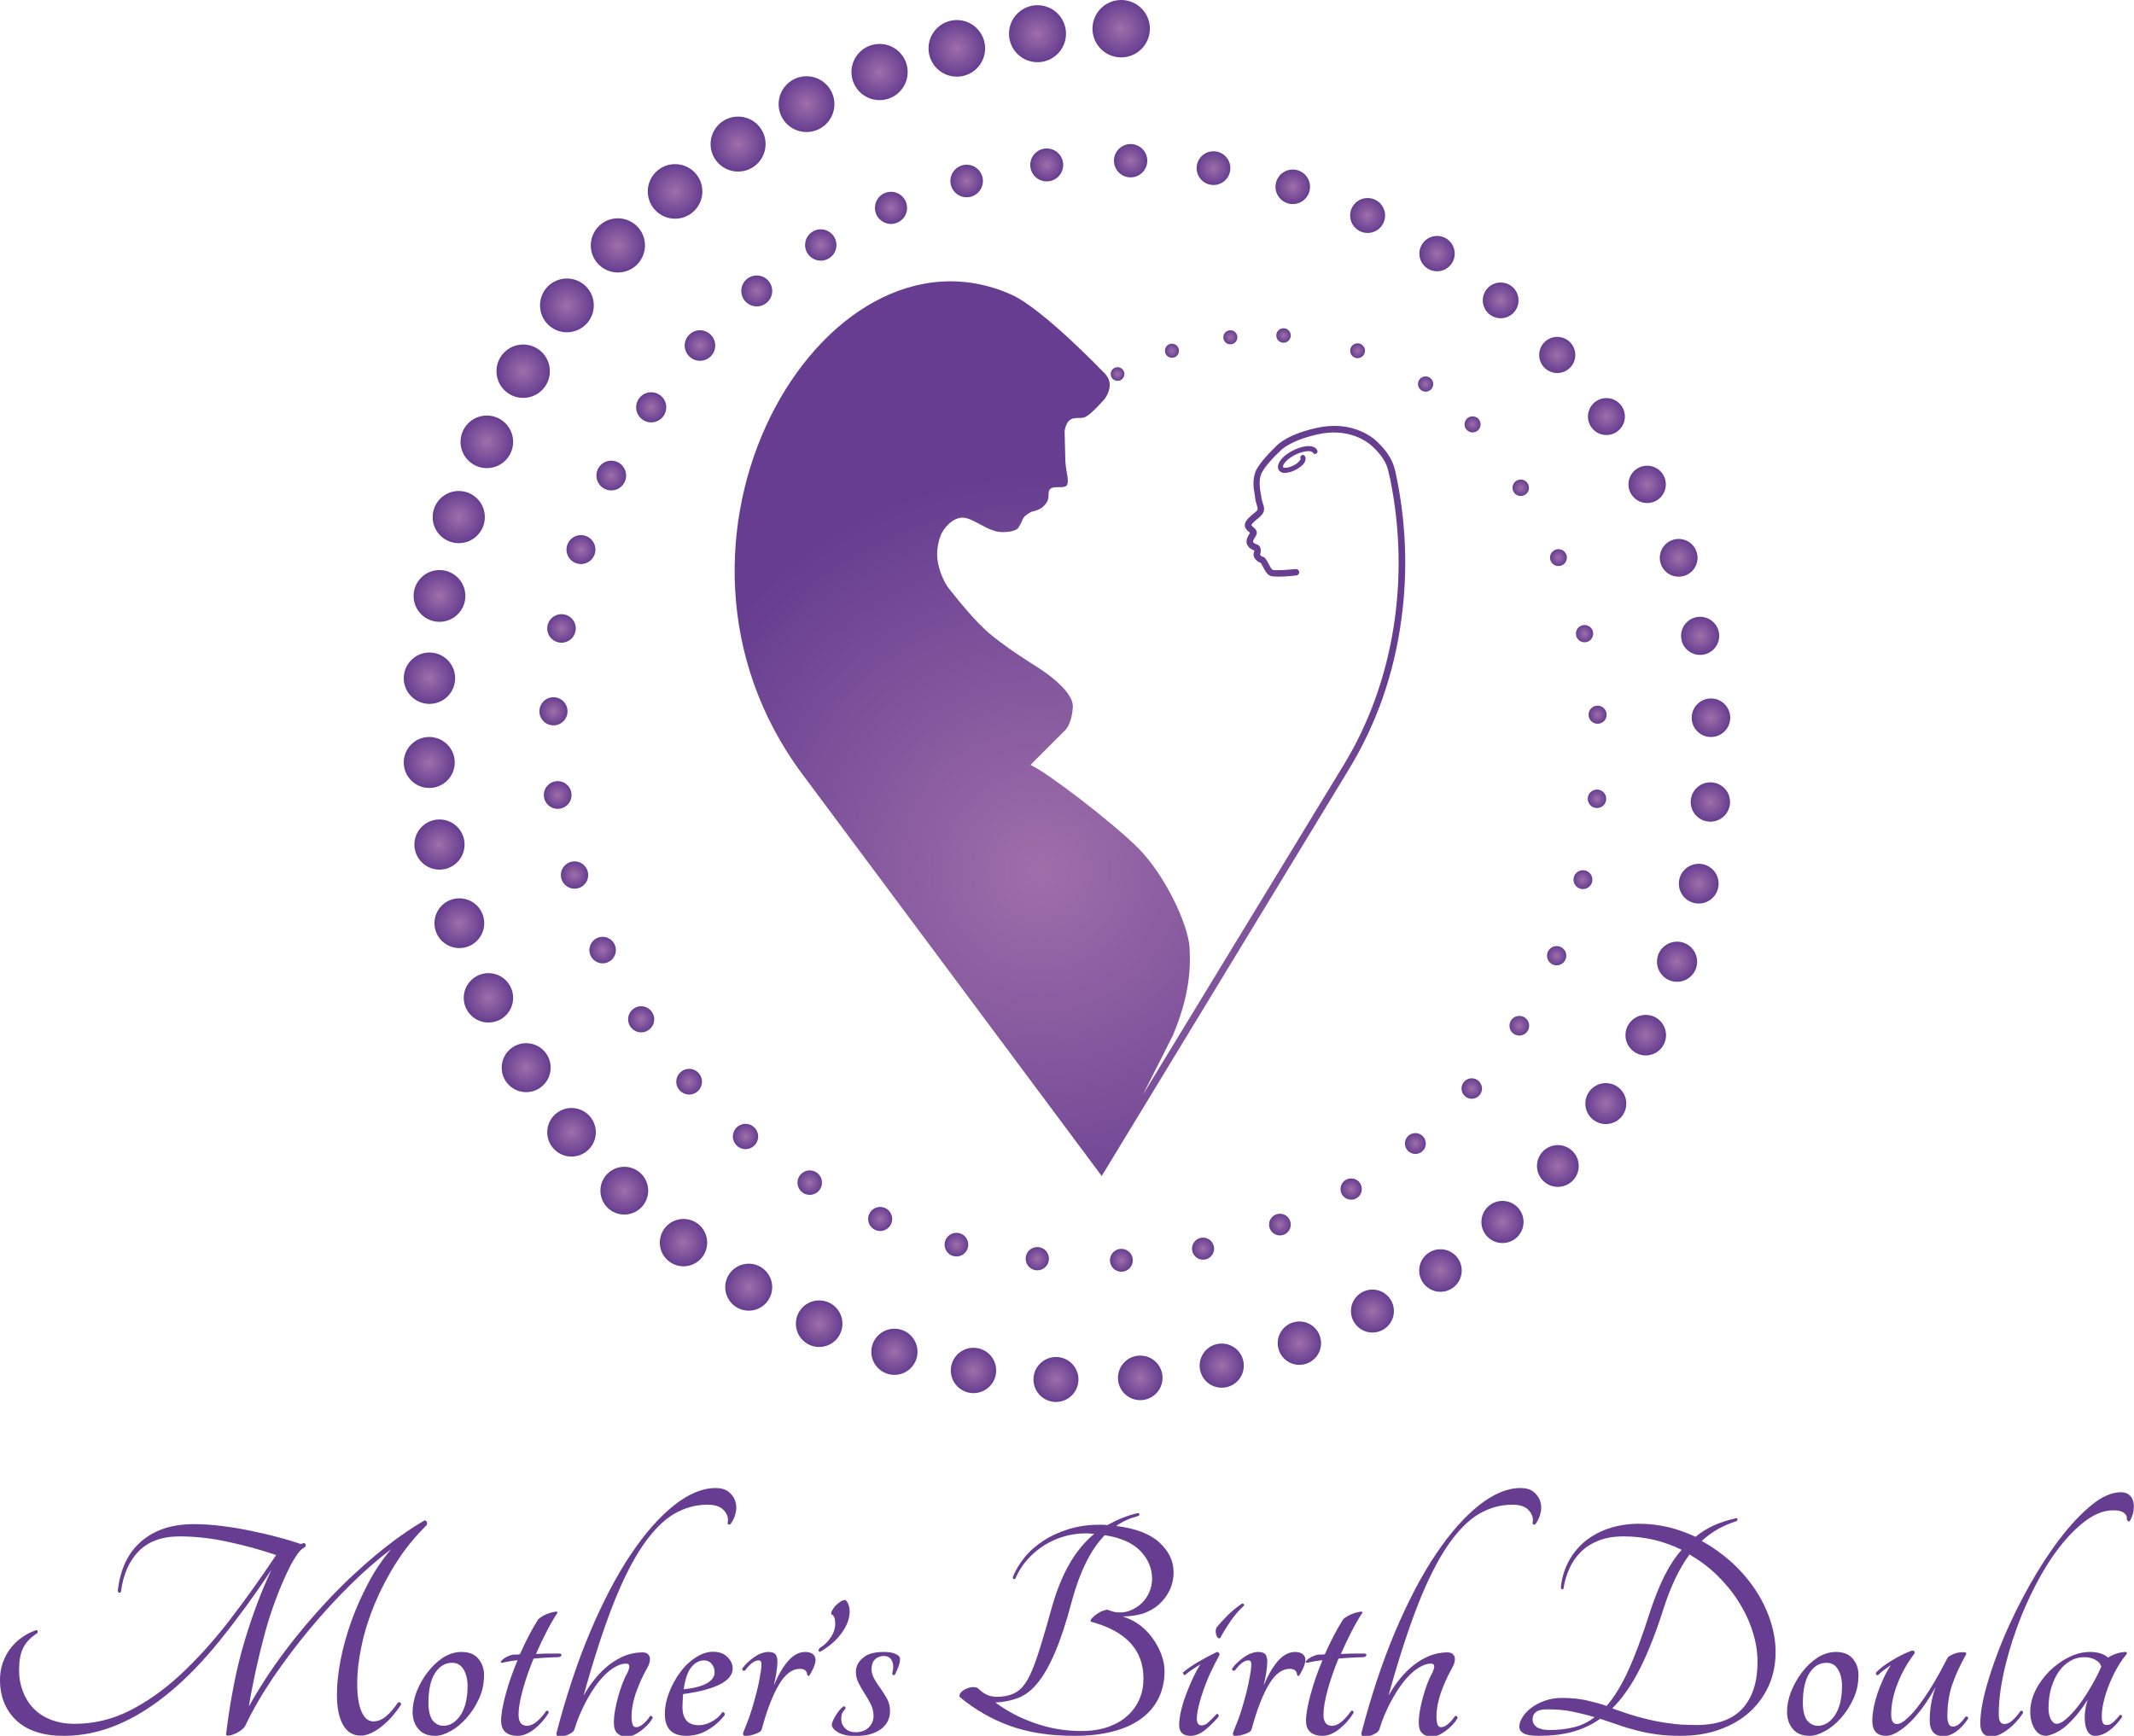 <?xml version="1.0" encoding="utf-8"?>
<!-- Generator: Adobe Illustrator 26.5.0, SVG Export Plug-In . SVG Version: 6.00 Build 0)  -->
<svg version="1.1" id="Layer_1" xmlns="http://www.w3.org/2000/svg" xmlns:xlink="http://www.w3.org/1999/xlink" x="0px" y="0px"
	 viewBox="0 0 1063.4 865.1" style="enable-background:new 0 0 1063.4 865.1;" xml:space="preserve">
<style type="text/css">
	.st0{fill:url(#SVGID_1_);}
	.st1{fill:url(#SVGID_00000061461475084651487470000002442257547928916660_);}
	.st2{fill:url(#SVGID_00000046322235978277759390000015389221245458427817_);}
	.st3{fill:url(#SVGID_00000180357743529025550550000003036993116384284340_);}
	.st4{fill:url(#SVGID_00000160154171337398037100000006245901826536653191_);}
	.st5{fill:url(#SVGID_00000127008174030726442160000002421507863690633354_);}
	.st6{fill:url(#SVGID_00000173859919659331128220000013382375234918321797_);}
	.st7{fill:url(#SVGID_00000077309486143661576700000018367570970476080275_);}
	.st8{fill:url(#SVGID_00000086664563559724221020000011078817490772109972_);}
	.st9{fill:url(#SVGID_00000160180850137468908440000016996793160169873043_);}
	.st10{fill:url(#SVGID_00000016794122932750042650000014966256714431463082_);}
	.st11{fill:url(#SVGID_00000034771799915190730230000016271784379964222370_);}
	.st12{fill:url(#SVGID_00000175299776456768125240000005731634969696760253_);}
	.st13{fill:url(#SVGID_00000078751803869396674610000001869326239852623488_);}
	.st14{fill:url(#SVGID_00000134952654724683473620000017922400066806600355_);}
	.st15{fill:url(#SVGID_00000154404280231405021370000018100717484904845476_);}
	.st16{fill:url(#SVGID_00000071551616808274073300000015616731052516206507_);}
	.st17{fill:url(#SVGID_00000040548386293215406650000005289035170325627543_);}
	.st18{fill:url(#SVGID_00000176761068333031467260000004709922835813385142_);}
	.st19{fill:url(#SVGID_00000087374720688658654370000011413488027802951334_);}
	.st20{fill:url(#SVGID_00000098201477921343518770000014836066074983686303_);}
	.st21{fill:url(#SVGID_00000181779458368520223170000008627683085469600665_);}
	.st22{fill:url(#SVGID_00000039853884994716550240000001279951225136205468_);}
	.st23{fill:url(#SVGID_00000018953177300728877140000015967311417135910542_);}
	.st24{fill:url(#SVGID_00000132782872261177112610000000416507889345007254_);}
	.st25{fill:url(#SVGID_00000054225012359349962220000009292199369419910540_);}
	.st26{fill:url(#SVGID_00000058552540611322868910000007886050743800759940_);}
	.st27{fill:url(#SVGID_00000041989460165708993780000014518234382864917942_);}
	.st28{fill:url(#SVGID_00000132807594415419990480000017994196067847424186_);}
	.st29{fill:url(#SVGID_00000174581375338395371010000014318506702325844128_);}
	.st30{fill:url(#SVGID_00000104665230435437326280000001850032807636369049_);}
	.st31{fill:url(#SVGID_00000150817130143170255920000006810478599496558241_);}
	.st32{fill:url(#SVGID_00000106826450868581469360000003744243197744485020_);}
	.st33{fill:url(#SVGID_00000077302823764308489110000001478523156737340092_);}
	.st34{fill:url(#SVGID_00000152265647613528769480000006055194144964385701_);}
	.st35{fill:url(#SVGID_00000079447688801438501190000006343162087829481663_);}
	.st36{fill:url(#SVGID_00000097500430109349306730000006165159330791586451_);}
	.st37{fill:url(#SVGID_00000009569448595653099440000016024184457570865803_);}
	.st38{fill:url(#SVGID_00000059276604075724817730000016688988498968223643_);}
	.st39{fill:url(#SVGID_00000118370628526222217360000014058758709617113532_);}
	.st40{fill:url(#SVGID_00000018217414240647684720000005852499618143224491_);}
	.st41{fill:url(#SVGID_00000129888889274726883970000014989217158129746858_);}
	.st42{fill:url(#SVGID_00000169557047611747166690000007743065041034962853_);}
	.st43{fill:url(#SVGID_00000089550490940162873680000013070806393260643210_);}
	.st44{fill:url(#SVGID_00000139254025302565900830000001732939238796479891_);}
	.st45{fill:url(#SVGID_00000003082630502695410820000017664217620509573534_);}
	.st46{fill:url(#SVGID_00000006695454280404165480000002721781277847483043_);}
	.st47{fill:url(#SVGID_00000117672583164112418370000011903681529299102597_);}
	.st48{fill:url(#SVGID_00000021099096499596527520000011119060960938192045_);}
	.st49{fill:url(#SVGID_00000130649066263246070410000008750617854295788965_);}
	.st50{fill:url(#SVGID_00000145748182570503090480000006094435500629898900_);}
	.st51{fill:url(#SVGID_00000121273757274633046320000007557083084815402655_);}
	.st52{fill:url(#SVGID_00000097464739521809953860000006199164985698754448_);}
	.st53{fill:url(#SVGID_00000031930229639347538770000000156710785370632592_);}
	.st54{fill:url(#SVGID_00000047021847140801433350000002789649028817522306_);}
	.st55{fill:url(#SVGID_00000062888477264708896770000000820525857945030043_);}
	.st56{fill:url(#SVGID_00000008849274566980708570000000838650414236882863_);}
	.st57{fill:url(#SVGID_00000030452726819474079260000014913307289068598175_);}
	.st58{fill:url(#SVGID_00000157303558104182128070000016174809678761215105_);}
	.st59{fill:url(#SVGID_00000029732387879215988680000008342904425434077589_);}
	.st60{fill:url(#SVGID_00000125565110389542319190000004213807245498336177_);}
	.st61{fill:url(#SVGID_00000153693478371405047450000018410062552654927282_);}
	.st62{fill:url(#SVGID_00000043421933044477089320000002588031291022604469_);}
	.st63{fill:url(#SVGID_00000140719767355371172840000004044756065576184987_);}
	.st64{fill:url(#SVGID_00000013876733994277635820000006984947144650801559_);}
	.st65{fill:url(#SVGID_00000129175271298605753960000003861964615976599437_);}
	.st66{fill:url(#SVGID_00000145024654513130129930000005341282391259306922_);}
	.st67{fill:url(#SVGID_00000098184484873985172140000015217131349247461041_);}
	.st68{fill:url(#SVGID_00000038401143764232728580000004016392193696335512_);}
	.st69{fill:url(#SVGID_00000096032801149702541920000010980770346542243481_);}
	.st70{fill:url(#SVGID_00000178907669534941061150000008278434958766224031_);}
	.st71{fill:url(#SVGID_00000002379863071335748360000004437733940107005363_);}
	.st72{fill:url(#SVGID_00000097502114573058081820000008050839184456748455_);}
	.st73{fill:url(#SVGID_00000110443742048707680070000000321133764648277909_);}
	.st74{fill:url(#SVGID_00000088824850377566687890000007464195258146056862_);}
	.st75{fill:url(#SVGID_00000008860302371100337350000004800865492276865469_);}
	.st76{fill:url(#SVGID_00000040558792613073565450000003713209815060870588_);}
	.st77{fill:url(#SVGID_00000146479969546529784520000016982427771655579561_);}
	.st78{fill:url(#SVGID_00000064342234109429797280000003609887281111817124_);}
	.st79{fill:url(#SVGID_00000039814309409926492460000003701662406313080966_);}
	.st80{fill:url(#SVGID_00000007405676065198336510000006204561841457566394_);}
	.st81{fill:url(#SVGID_00000068659919033387718330000003044917179592920207_);}
	.st82{fill:url(#SVGID_00000098941242347550141600000005962636232336035503_);}
	.st83{fill:url(#SVGID_00000113328686197122799460000003292141241755640487_);}
	.st84{fill:url(#SVGID_00000003799367749101319830000013645605416910123435_);}
	.st85{fill:url(#SVGID_00000042694565244017686550000015157876916876250285_);}
	.st86{fill:url(#SVGID_00000099656891126410743040000000753283580238506369_);}
	.st87{fill:url(#SVGID_00000147185011548357067860000011777674827368224167_);}
	.st88{fill:url(#SVGID_00000042700458513487422840000013568841878596857729_);}
	.st89{fill:url(#SVGID_00000054955087214050320490000014656632319217753000_);}
	.st90{fill:url(#SVGID_00000045595784178632919130000001244200502850466440_);}
	.st91{fill:url(#SVGID_00000176724908620822317250000010768613206828021138_);}
	.st92{fill:url(#SVGID_00000040568741266746647340000017073552924924273050_);}
	.st93{fill:#663D90;}
	.st94{fill:url(#SVGID_00000051375918627389129980000015782873960872995217_);}
</style>
<radialGradient id="SVGID_1_" cx="556.917" cy="677.453" r="3.376" gradientTransform="matrix(1 0 0 -1 0 863.89)" gradientUnits="userSpaceOnUse">
	<stop  offset="0" style="stop-color:#9F6FAA"/>
	<stop  offset="1" style="stop-color:#663D90"/>
</radialGradient>
<circle class="st0" cx="556.9" cy="186.4" r="3.4"/>
<radialGradient id="SVGID_00000178900588976442478910000013270798706163222926_" cx="584.048" cy="689.112" r="3.436" gradientTransform="matrix(1 0 0 -1 0 863.89)" gradientUnits="userSpaceOnUse">
	<stop  offset="0" style="stop-color:#9F6FAA"/>
	<stop  offset="1" style="stop-color:#663D90"/>
</radialGradient>
<circle style="fill:url(#SVGID_00000178900588976442478910000013270798706163222926_);" cx="584" cy="174.8" r="3.5"/>
<radialGradient id="SVGID_00000046319011710737671580000007926767658129979030_" cx="613.146" cy="695.831" r="3.496" gradientTransform="matrix(1 0 0 -1 0 863.89)" gradientUnits="userSpaceOnUse">
	<stop  offset="0" style="stop-color:#9F6FAA"/>
	<stop  offset="1" style="stop-color:#663D90"/>
</radialGradient>
<circle style="fill:url(#SVGID_00000046319011710737671580000007926767658129979030_);" cx="613.1" cy="168.1" r="3.5"/>
<radialGradient id="SVGID_00000136403897343492672330000011680581052795801529_" cx="639.639" cy="696.695" r="3.556" gradientTransform="matrix(1 0 0 -1 0 863.89)" gradientUnits="userSpaceOnUse">
	<stop  offset="0" style="stop-color:#9F6FAA"/>
	<stop  offset="1" style="stop-color:#663D90"/>
</radialGradient>
<circle style="fill:url(#SVGID_00000136403897343492672330000011680581052795801529_);" cx="639.6" cy="167.2" r="3.6"/>
<radialGradient id="SVGID_00000023969614134948378750000014948236153205093260_" cx="676.531" cy="689.119" r="3.676" gradientTransform="matrix(1 0 0 -1 0 863.89)" gradientUnits="userSpaceOnUse">
	<stop  offset="0" style="stop-color:#9F6FAA"/>
	<stop  offset="1" style="stop-color:#663D90"/>
</radialGradient>
<circle style="fill:url(#SVGID_00000023969614134948378750000014948236153205093260_);" cx="676.5" cy="174.8" r="3.7"/>
<radialGradient id="SVGID_00000029022370783185672120000011165491764405816451_" cx="710.413" cy="672.47" r="3.797" gradientTransform="matrix(1 0 0 -1 0 863.89)" gradientUnits="userSpaceOnUse">
	<stop  offset="0" style="stop-color:#9F6FAA"/>
	<stop  offset="1" style="stop-color:#663D90"/>
</radialGradient>
<circle style="fill:url(#SVGID_00000029022370783185672120000011165491764405816451_);" cx="710.4" cy="191.4" r="3.8"/>
<radialGradient id="SVGID_00000153678024996409409430000018367955864187127220_" cx="733.767" cy="652.405" r="3.978" gradientTransform="matrix(1 0 0 -1 0 863.89)" gradientUnits="userSpaceOnUse">
	<stop  offset="0" style="stop-color:#9F6FAA"/>
	<stop  offset="1" style="stop-color:#663D90"/>
</radialGradient>
<circle style="fill:url(#SVGID_00000153678024996409409430000018367955864187127220_);" cx="733.8" cy="211.5" r="4"/>
<radialGradient id="SVGID_00000170985625052134465020000015456205058992882330_" cx="757.8" cy="620.774" r="4.102" gradientTransform="matrix(1 0 0 -1 0 863.89)" gradientUnits="userSpaceOnUse">
	<stop  offset="0" style="stop-color:#9F6FAA"/>
	<stop  offset="1" style="stop-color:#663D90"/>
</radialGradient>
<circle style="fill:url(#SVGID_00000170985625052134465020000015456205058992882330_);" cx="757.8" cy="243.1" r="4.1"/>
<radialGradient id="SVGID_00000024697955862513964110000007758639116340818592_" cx="776.609" cy="586.011" r="4.219" gradientTransform="matrix(1 0 0 -1 0 863.89)" gradientUnits="userSpaceOnUse">
	<stop  offset="0" style="stop-color:#9F6FAA"/>
	<stop  offset="1" style="stop-color:#663D90"/>
</radialGradient>
<circle style="fill:url(#SVGID_00000024697955862513964110000007758639116340818592_);" cx="776.6" cy="277.9" r="4.2"/>
<radialGradient id="SVGID_00000172432476305092785010000013025494497761358501_" cx="789.58" cy="548.109" r="4.34" gradientTransform="matrix(1 0 0 -1 0 863.89)" gradientUnits="userSpaceOnUse">
	<stop  offset="0" style="stop-color:#9F6FAA"/>
	<stop  offset="1" style="stop-color:#663D90"/>
</radialGradient>
<circle style="fill:url(#SVGID_00000172432476305092785010000013025494497761358501_);" cx="789.6" cy="315.8" r="4.3"/>
<radialGradient id="SVGID_00000024703747581216168220000011523642267782962870_" cx="796.131" cy="507.659" r="4.46" gradientTransform="matrix(1 0 0 -1 0 863.89)" gradientUnits="userSpaceOnUse">
	<stop  offset="0" style="stop-color:#9F6FAA"/>
	<stop  offset="1" style="stop-color:#663D90"/>
</radialGradient>
<circle style="fill:url(#SVGID_00000024703747581216168220000011523642267782962870_);" cx="796.1" cy="356.2" r="4.5"/>
<radialGradient id="SVGID_00000145764669683091567820000016122553122375060907_" cx="795.762" cy="465.768" r="4.581" gradientTransform="matrix(1 0 0 -1 0 863.89)" gradientUnits="userSpaceOnUse">
	<stop  offset="0" style="stop-color:#9F6FAA"/>
	<stop  offset="1" style="stop-color:#663D90"/>
</radialGradient>
<circle style="fill:url(#SVGID_00000145764669683091567820000016122553122375060907_);" cx="795.8" cy="398.1" r="4.6"/>
<radialGradient id="SVGID_00000069373637139304166970000000677561877629335718_" cx="788.764" cy="425.466" r="4.701" gradientTransform="matrix(1 0 0 -1 0 863.89)" gradientUnits="userSpaceOnUse">
	<stop  offset="0" style="stop-color:#9F6FAA"/>
	<stop  offset="1" style="stop-color:#663D90"/>
</radialGradient>
<circle style="fill:url(#SVGID_00000069373637139304166970000000677561877629335718_);" cx="788.8" cy="438.4" r="4.7"/>
<radialGradient id="SVGID_00000039112118321165315240000012989735364811586493_" cx="775.7" cy="387.608" r="4.817" gradientTransform="matrix(1 0 0 -1 0 863.89)" gradientUnits="userSpaceOnUse">
	<stop  offset="0" style="stop-color:#9F6FAA"/>
	<stop  offset="1" style="stop-color:#663D90"/>
</radialGradient>
<circle style="fill:url(#SVGID_00000039112118321165315240000012989735364811586493_);" cx="775.7" cy="476.3" r="4.8"/>
<radialGradient id="SVGID_00000062189566200241607950000011176048514489744520_" cx="757.074" cy="352.727" r="4.942" gradientTransform="matrix(1 0 0 -1 0 863.89)" gradientUnits="userSpaceOnUse">
	<stop  offset="0" style="stop-color:#9F6FAA"/>
	<stop  offset="1" style="stop-color:#663D90"/>
</radialGradient>
<circle style="fill:url(#SVGID_00000062189566200241607950000011176048514489744520_);" cx="757.1" cy="511.2" r="4.9"/>
<radialGradient id="SVGID_00000048463304528482499080000008021505147204074383_" cx="733.447" cy="321.355" r="5.063" gradientTransform="matrix(1 0 0 -1 0 863.89)" gradientUnits="userSpaceOnUse">
	<stop  offset="0" style="stop-color:#9F6FAA"/>
	<stop  offset="1" style="stop-color:#663D90"/>
</radialGradient>
<circle style="fill:url(#SVGID_00000048463304528482499080000008021505147204074383_);" cx="733.4" cy="542.5" r="5.1"/>
<radialGradient id="SVGID_00000089535946881515907440000017966751756376000667_" cx="705.342" cy="294.026" r="5.183" gradientTransform="matrix(1 0 0 -1 0 863.89)" gradientUnits="userSpaceOnUse">
	<stop  offset="0" style="stop-color:#9F6FAA"/>
	<stop  offset="1" style="stop-color:#663D90"/>
</radialGradient>
<circle style="fill:url(#SVGID_00000089535946881515907440000017966751756376000667_);" cx="705.3" cy="569.9" r="5.2"/>
<radialGradient id="SVGID_00000021819910440844800920000003455482955206052278_" cx="673.3" cy="271.271" r="5.3" gradientTransform="matrix(1 0 0 -1 0 863.89)" gradientUnits="userSpaceOnUse">
	<stop  offset="0" style="stop-color:#9F6FAA"/>
	<stop  offset="1" style="stop-color:#663D90"/>
</radialGradient>
<circle style="fill:url(#SVGID_00000021819910440844800920000003455482955206052278_);" cx="673.3" cy="592.6" r="5.3"/>
<radialGradient id="SVGID_00000121250620379071544460000008078656842213983895_" cx="637.829" cy="253.624" r="5.424" gradientTransform="matrix(1 0 0 -1 0 863.89)" gradientUnits="userSpaceOnUse">
	<stop  offset="0" style="stop-color:#9F6FAA"/>
	<stop  offset="1" style="stop-color:#663D90"/>
</radialGradient>
<circle style="fill:url(#SVGID_00000121250620379071544460000008078656842213983895_);" cx="637.8" cy="610.3" r="5.4"/>
<radialGradient id="SVGID_00000085962152683915475010000003248473986049930390_" cx="599.487" cy="241.617" r="5.545" gradientTransform="matrix(1 0 0 -1 0 863.89)" gradientUnits="userSpaceOnUse">
	<stop  offset="0" style="stop-color:#9F6FAA"/>
	<stop  offset="1" style="stop-color:#663D90"/>
</radialGradient>
<circle style="fill:url(#SVGID_00000085962152683915475010000003248473986049930390_);" cx="599.5" cy="622.3" r="5.5"/>
<radialGradient id="SVGID_00000141429978188926998070000013018809723871582391_" cx="558.8" cy="235.79" r="5.66" gradientTransform="matrix(1 0 0 -1 0 863.89)" gradientUnits="userSpaceOnUse">
	<stop  offset="0" style="stop-color:#9F6FAA"/>
	<stop  offset="1" style="stop-color:#663D90"/>
</radialGradient>
<circle style="fill:url(#SVGID_00000141429978188926998070000013018809723871582391_);" cx="558.8" cy="628.1" r="5.7"/>
<radialGradient id="SVGID_00000145028939936783496110000017330427112154020269_" cx="516.9" cy="236.547" r="5.786" gradientTransform="matrix(1 0 0 -1 0 863.89)" gradientUnits="userSpaceOnUse">
	<stop  offset="0" style="stop-color:#9F6FAA"/>
	<stop  offset="1" style="stop-color:#663D90"/>
</radialGradient>
<circle style="fill:url(#SVGID_00000145028939936783496110000017330427112154020269_);" cx="516.9" cy="627.3" r="5.8"/>
<radialGradient id="SVGID_00000080887045468406556270000017183180958156873131_" cx="476.6" cy="243.59" r="5.911" gradientTransform="matrix(1 0 0 -1 0 863.89)" gradientUnits="userSpaceOnUse">
	<stop  offset="0" style="stop-color:#9F6FAA"/>
	<stop  offset="1" style="stop-color:#663D90"/>
</radialGradient>
<circle style="fill:url(#SVGID_00000080887045468406556270000017183180958156873131_);" cx="476.6" cy="620.3" r="5.9"/>
<radialGradient id="SVGID_00000017515244246435085700000010018704196904950174_" cx="438.634" cy="256.412" r="6.027" gradientTransform="matrix(1 0 0 -1 0 863.89)" gradientUnits="userSpaceOnUse">
	<stop  offset="0" style="stop-color:#9F6FAA"/>
	<stop  offset="1" style="stop-color:#663D90"/>
</radialGradient>
<circle style="fill:url(#SVGID_00000017515244246435085700000010018704196904950174_);" cx="438.6" cy="607.5" r="6"/>
<radialGradient id="SVGID_00000018211819073370749960000009108417851582761130_" cx="403.45" cy="274.536" r="6.148" gradientTransform="matrix(1 0 0 -1 0 863.89)" gradientUnits="userSpaceOnUse">
	<stop  offset="0" style="stop-color:#9F6FAA"/>
	<stop  offset="1" style="stop-color:#663D90"/>
</radialGradient>
<circle style="fill:url(#SVGID_00000018211819073370749960000009108417851582761130_);" cx="403.5" cy="589.4" r="6.1"/>
<radialGradient id="SVGID_00000012442799922260187920000007049952275073722541_" cx="371.541" cy="297.49" r="6.263" gradientTransform="matrix(1 0 0 -1 0 863.89)" gradientUnits="userSpaceOnUse">
	<stop  offset="0" style="stop-color:#9F6FAA"/>
	<stop  offset="1" style="stop-color:#663D90"/>
</radialGradient>
<circle style="fill:url(#SVGID_00000012442799922260187920000007049952275073722541_);" cx="371.5" cy="566.4" r="6.3"/>
<radialGradient id="SVGID_00000108282402756506778240000010267041130062885507_" cx="343.386" cy="324.762" r="6.389" gradientTransform="matrix(1 0 0 -1 0 863.89)" gradientUnits="userSpaceOnUse">
	<stop  offset="0" style="stop-color:#9F6FAA"/>
	<stop  offset="1" style="stop-color:#663D90"/>
</radialGradient>
<circle style="fill:url(#SVGID_00000108282402756506778240000010267041130062885507_);" cx="343.4" cy="539.1" r="6.4"/>
<radialGradient id="SVGID_00000176007512120637148020000005537930447064763069_" cx="319.467" cy="355.904" r="6.51" gradientTransform="matrix(1 0 0 -1 0 863.89)" gradientUnits="userSpaceOnUse">
	<stop  offset="0" style="stop-color:#9F6FAA"/>
	<stop  offset="1" style="stop-color:#663D90"/>
</radialGradient>
<circle style="fill:url(#SVGID_00000176007512120637148020000005537930447064763069_);" cx="319.5" cy="508" r="6.5"/>
<radialGradient id="SVGID_00000085928861443039539080000015180143007705887107_" cx="300.264" cy="390.423" r="6.63" gradientTransform="matrix(1 0 0 -1 0 863.89)" gradientUnits="userSpaceOnUse">
	<stop  offset="0" style="stop-color:#9F6FAA"/>
	<stop  offset="1" style="stop-color:#663D90"/>
</radialGradient>
<circle style="fill:url(#SVGID_00000085928861443039539080000015180143007705887107_);" cx="300.3" cy="473.5" r="6.6"/>
<radialGradient id="SVGID_00000085229142152227081340000003168464005818025389_" cx="286.258" cy="427.839" r="6.75" gradientTransform="matrix(1 0 0 -1 0 863.89)" gradientUnits="userSpaceOnUse">
	<stop  offset="0" style="stop-color:#9F6FAA"/>
	<stop  offset="1" style="stop-color:#663D90"/>
</radialGradient>
<circle style="fill:url(#SVGID_00000085229142152227081340000003168464005818025389_);" cx="286.3" cy="436.1" r="6.8"/>
<radialGradient id="SVGID_00000029741787606745196600000008239819892457535928_" cx="277.93" cy="467.671" r="6.871" gradientTransform="matrix(1 0 0 -1 0 863.89)" gradientUnits="userSpaceOnUse">
	<stop  offset="0" style="stop-color:#9F6FAA"/>
	<stop  offset="1" style="stop-color:#663D90"/>
</radialGradient>
<circle style="fill:url(#SVGID_00000029741787606745196600000008239819892457535928_);" cx="277.9" cy="396.2" r="6.9"/>
<radialGradient id="SVGID_00000178162729961650551760000011378109368514938764_" cx="275.756" cy="509.39" r="6.996" gradientTransform="matrix(1 0 0 -1 0 863.89)" gradientUnits="userSpaceOnUse">
	<stop  offset="0" style="stop-color:#9F6FAA"/>
	<stop  offset="1" style="stop-color:#663D90"/>
</radialGradient>
<circle style="fill:url(#SVGID_00000178162729961650551760000011378109368514938764_);" cx="275.8" cy="354.5" r="7"/>
<radialGradient id="SVGID_00000174603023849681514760000008703534210552071320_" cx="279.77" cy="550.654" r="7.112" gradientTransform="matrix(1 0 0 -1 0 863.89)" gradientUnits="userSpaceOnUse">
	<stop  offset="0" style="stop-color:#9F6FAA"/>
	<stop  offset="1" style="stop-color:#663D90"/>
</radialGradient>
<circle style="fill:url(#SVGID_00000174603023849681514760000008703534210552071320_);" cx="279.8" cy="313.2" r="7.1"/>
<radialGradient id="SVGID_00000156558540658596252350000018151089456625649325_" cx="289.5" cy="589.949" r="7.239" gradientTransform="matrix(1 0 0 -1 0 863.89)" gradientUnits="userSpaceOnUse">
	<stop  offset="0" style="stop-color:#9F6FAA"/>
	<stop  offset="1" style="stop-color:#663D90"/>
</radialGradient>
<circle style="fill:url(#SVGID_00000156558540658596252350000018151089456625649325_);" cx="289.5" cy="273.9" r="7.2"/>
<radialGradient id="SVGID_00000062870408785377434830000007326666992214941328_" cx="304.552" cy="626.85" r="7.353" gradientTransform="matrix(1 0 0 -1 0 863.89)" gradientUnits="userSpaceOnUse">
	<stop  offset="0" style="stop-color:#9F6FAA"/>
	<stop  offset="1" style="stop-color:#663D90"/>
</radialGradient>
<circle style="fill:url(#SVGID_00000062870408785377434830000007326666992214941328_);" cx="304.6" cy="237" r="7.4"/>
<radialGradient id="SVGID_00000163054922668705187790000006499757060083336368_" cx="324.452" cy="660.923" r="7.474" gradientTransform="matrix(1 0 0 -1 0 863.89)" gradientUnits="userSpaceOnUse">
	<stop  offset="0" style="stop-color:#9F6FAA"/>
	<stop  offset="1" style="stop-color:#663D90"/>
</radialGradient>
<circle style="fill:url(#SVGID_00000163054922668705187790000006499757060083336368_);" cx="324.5" cy="203" r="7.5"/>
<radialGradient id="SVGID_00000025413312528766347510000004564198410841221283_" cx="348.78" cy="691.734" r="7.588" gradientTransform="matrix(1 0 0 -1 0 863.89)" gradientUnits="userSpaceOnUse">
	<stop  offset="0" style="stop-color:#9F6FAA"/>
	<stop  offset="1" style="stop-color:#663D90"/>
</radialGradient>
<circle style="fill:url(#SVGID_00000025413312528766347510000004564198410841221283_);" cx="348.8" cy="172.2" r="7.6"/>
<radialGradient id="SVGID_00000072260987363240821650000016283338014771330194_" cx="377.1" cy="718.85" r="7.72" gradientTransform="matrix(1 0 0 -1 0 863.89)" gradientUnits="userSpaceOnUse">
	<stop  offset="0" style="stop-color:#9F6FAA"/>
	<stop  offset="1" style="stop-color:#663D90"/>
</radialGradient>
<circle style="fill:url(#SVGID_00000072260987363240821650000016283338014771330194_);" cx="377.1" cy="145" r="7.7"/>
<radialGradient id="SVGID_00000078012609162145645830000010235013720445595523_" cx="408.982" cy="741.836" r="7.835" gradientTransform="matrix(1 0 0 -1 0 863.89)" gradientUnits="userSpaceOnUse">
	<stop  offset="0" style="stop-color:#9F6FAA"/>
	<stop  offset="1" style="stop-color:#663D90"/>
</radialGradient>
<circle style="fill:url(#SVGID_00000078012609162145645830000010235013720445595523_);" cx="409" cy="122.1" r="7.8"/>
<radialGradient id="SVGID_00000133516106711273389320000009040331898497068194_" cx="444" cy="760.258" r="7.95" gradientTransform="matrix(1 0 0 -1 0 863.89)" gradientUnits="userSpaceOnUse">
	<stop  offset="0" style="stop-color:#9F6FAA"/>
	<stop  offset="1" style="stop-color:#663D90"/>
</radialGradient>
<circle style="fill:url(#SVGID_00000133516106711273389320000009040331898497068194_);" cx="444" cy="103.6" r="8"/>
<radialGradient id="SVGID_00000172417182665298265160000017208578550490898097_" cx="481.7" cy="773.69" r="8.066" gradientTransform="matrix(1 0 0 -1 0 863.89)" gradientUnits="userSpaceOnUse">
	<stop  offset="0" style="stop-color:#9F6FAA"/>
	<stop  offset="1" style="stop-color:#663D90"/>
</radialGradient>
<circle style="fill:url(#SVGID_00000172417182665298265160000017208578550490898097_);" cx="481.7" cy="90.2" r="8.1"/>
<radialGradient id="SVGID_00000117663909628374090780000014310514593520605832_" cx="521.643" cy="781.69" r="8.191" gradientTransform="matrix(1 0 0 -1 0 863.89)" gradientUnits="userSpaceOnUse">
	<stop  offset="0" style="stop-color:#9F6FAA"/>
	<stop  offset="1" style="stop-color:#663D90"/>
</radialGradient>
<circle style="fill:url(#SVGID_00000117663909628374090780000014310514593520605832_);" cx="521.6" cy="82.2" r="8.2"/>
<radialGradient id="SVGID_00000132063255502981175230000016450211209927567498_" cx="563.4" cy="783.81" r="8.313" gradientTransform="matrix(1 0 0 -1 0 863.89)" gradientUnits="userSpaceOnUse">
	<stop  offset="0" style="stop-color:#9F6FAA"/>
	<stop  offset="1" style="stop-color:#663D90"/>
</radialGradient>
<circle style="fill:url(#SVGID_00000132063255502981175230000016450211209927567498_);" cx="563.4" cy="80.1" r="8.3"/>
<radialGradient id="SVGID_00000132794073834711850880000006720553687617439108_" cx="604.723" cy="780.052" r="8.438" gradientTransform="matrix(1 0 0 -1 0 863.89)" gradientUnits="userSpaceOnUse">
	<stop  offset="0" style="stop-color:#9F6FAA"/>
	<stop  offset="1" style="stop-color:#663D90"/>
</radialGradient>
<circle style="fill:url(#SVGID_00000132794073834711850880000006720553687617439108_);" cx="604.7" cy="83.8" r="8.4"/>
<radialGradient id="SVGID_00000089550569866599559330000015381410658156375457_" cx="644.221" cy="770.823" r="8.559" gradientTransform="matrix(1 0 0 -1 0 863.89)" gradientUnits="userSpaceOnUse">
	<stop  offset="0" style="stop-color:#9F6FAA"/>
	<stop  offset="1" style="stop-color:#663D90"/>
</radialGradient>
<circle style="fill:url(#SVGID_00000089550569866599559330000015381410658156375457_);" cx="644.2" cy="93.1" r="8.6"/>
<radialGradient id="SVGID_00000129203202052828177180000016336724153641595788_" cx="681.5" cy="756.515" r="8.676" gradientTransform="matrix(1 0 0 -1 0 863.89)" gradientUnits="userSpaceOnUse">
	<stop  offset="0" style="stop-color:#9F6FAA"/>
	<stop  offset="1" style="stop-color:#663D90"/>
</radialGradient>
<circle style="fill:url(#SVGID_00000129203202052828177180000016336724153641595788_);" cx="681.5" cy="107.4" r="8.7"/>
<radialGradient id="SVGID_00000079481049517524457130000006717351115355924394_" cx="716.15" cy="737.519" r="8.8" gradientTransform="matrix(1 0 0 -1 0 863.89)" gradientUnits="userSpaceOnUse">
	<stop  offset="0" style="stop-color:#9F6FAA"/>
	<stop  offset="1" style="stop-color:#663D90"/>
</radialGradient>
<circle style="fill:url(#SVGID_00000079481049517524457130000006717351115355924394_);" cx="716.1" cy="126.4" r="8.8"/>
<radialGradient id="SVGID_00000125596705766878215330000018364618363600321431_" cx="747.8" cy="714.228" r="8.918" gradientTransform="matrix(1 0 0 -1 0 863.89)" gradientUnits="userSpaceOnUse">
	<stop  offset="0" style="stop-color:#9F6FAA"/>
	<stop  offset="1" style="stop-color:#663D90"/>
</radialGradient>
<circle style="fill:url(#SVGID_00000125596705766878215330000018364618363600321431_);" cx="747.8" cy="149.7" r="8.9"/>
<radialGradient id="SVGID_00000054987349799287567060000000040703014412479381_" cx="776.043" cy="687.031" r="9.041" gradientTransform="matrix(1 0 0 -1 0 863.89)" gradientUnits="userSpaceOnUse">
	<stop  offset="0" style="stop-color:#9F6FAA"/>
	<stop  offset="1" style="stop-color:#663D90"/>
</radialGradient>
<circle style="fill:url(#SVGID_00000054987349799287567060000000040703014412479381_);" cx="776" cy="176.9" r="9"/>
<radialGradient id="SVGID_00000126292901527516793600000004282311651428078779_" cx="800.5" cy="656.322" r="9.16" gradientTransform="matrix(1 0 0 -1 0 863.89)" gradientUnits="userSpaceOnUse">
	<stop  offset="0" style="stop-color:#9F6FAA"/>
	<stop  offset="1" style="stop-color:#663D90"/>
</radialGradient>
<circle style="fill:url(#SVGID_00000126292901527516793600000004282311651428078779_);" cx="800.5" cy="207.6" r="9.2"/>
<radialGradient id="SVGID_00000090973850389476644290000003604821545601797520_" cx="820.769" cy="622.49" r="9.283" gradientTransform="matrix(1 0 0 -1 0 863.89)" gradientUnits="userSpaceOnUse">
	<stop  offset="0" style="stop-color:#9F6FAA"/>
	<stop  offset="1" style="stop-color:#663D90"/>
</radialGradient>
<circle style="fill:url(#SVGID_00000090973850389476644290000003604821545601797520_);" cx="820.8" cy="241.4" r="9.3"/>
<radialGradient id="SVGID_00000139263440624557702930000007860830120057931936_" cx="836.465" cy="585.932" r="9.397" gradientTransform="matrix(1 0 0 -1 0 863.89)" gradientUnits="userSpaceOnUse">
	<stop  offset="0" style="stop-color:#9F6FAA"/>
	<stop  offset="1" style="stop-color:#663D90"/>
</radialGradient>
<circle style="fill:url(#SVGID_00000139263440624557702930000007860830120057931936_);" cx="836.5" cy="278" r="9.4"/>
<radialGradient id="SVGID_00000000914060641926495170000014458012723431478424_" cx="847.2" cy="547.033" r="9.52" gradientTransform="matrix(1 0 0 -1 0 863.89)" gradientUnits="userSpaceOnUse">
	<stop  offset="0" style="stop-color:#9F6FAA"/>
	<stop  offset="1" style="stop-color:#663D90"/>
</radialGradient>
<circle style="fill:url(#SVGID_00000000914060641926495170000014458012723431478424_);" cx="847.2" cy="316.9" r="9.5"/>
<radialGradient id="SVGID_00000129204088797520199340000012004278996859072699_" cx="852.565" cy="506.19" r="9.642" gradientTransform="matrix(1 0 0 -1 0 863.89)" gradientUnits="userSpaceOnUse">
	<stop  offset="0" style="stop-color:#9F6FAA"/>
	<stop  offset="1" style="stop-color:#663D90"/>
</radialGradient>
<circle style="fill:url(#SVGID_00000129204088797520199340000012004278996859072699_);" cx="852.6" cy="357.7" r="9.6"/>
<radialGradient id="SVGID_00000054230863781283984210000014281276826313575853_" cx="852.255" cy="464.212" r="9.764" gradientTransform="matrix(1 0 0 -1 0 863.89)" gradientUnits="userSpaceOnUse">
	<stop  offset="0" style="stop-color:#9F6FAA"/>
	<stop  offset="1" style="stop-color:#663D90"/>
</radialGradient>
<circle style="fill:url(#SVGID_00000054230863781283984210000014281276826313575853_);" cx="852.3" cy="399.7" r="9.8"/>
<radialGradient id="SVGID_00000093146017442537989650000000750022923291904896_" cx="846.5" cy="423.49" r="9.882" gradientTransform="matrix(1 0 0 -1 0 863.89)" gradientUnits="userSpaceOnUse">
	<stop  offset="0" style="stop-color:#9F6FAA"/>
	<stop  offset="1" style="stop-color:#663D90"/>
</radialGradient>
<circle style="fill:url(#SVGID_00000093146017442537989650000000750022923291904896_);" cx="846.5" cy="440.4" r="9.9"/>
<radialGradient id="SVGID_00000103978543418190763350000011534646093854224798_" cx="835.669" cy="384.628" r="9.996" gradientTransform="matrix(1 0 0 -1 0 863.89)" gradientUnits="userSpaceOnUse">
	<stop  offset="0" style="stop-color:#9F6FAA"/>
	<stop  offset="1" style="stop-color:#663D90"/>
</radialGradient>
<circle style="fill:url(#SVGID_00000103978543418190763350000011534646093854224798_);" cx="835.7" cy="479.3" r="10"/>
<radialGradient id="SVGID_00000072253457653846670020000016052830762132763312_" cx="820.1" cy="347.99" r="10.134" gradientTransform="matrix(1 0 0 -1 0 863.89)" gradientUnits="userSpaceOnUse">
	<stop  offset="0" style="stop-color:#9F6FAA"/>
	<stop  offset="1" style="stop-color:#663D90"/>
</radialGradient>
<circle style="fill:url(#SVGID_00000072253457653846670020000016052830762132763312_);" cx="820.1" cy="515.9" r="10.1"/>
<radialGradient id="SVGID_00000182490908594243215030000014441400536376849069_" cx="800.2" cy="313.921" r="10.247" gradientTransform="matrix(1 0 0 -1 0 863.89)" gradientUnits="userSpaceOnUse">
	<stop  offset="0" style="stop-color:#9F6FAA"/>
	<stop  offset="1" style="stop-color:#663D90"/>
</radialGradient>
<circle style="fill:url(#SVGID_00000182490908594243215030000014441400536376849069_);" cx="800.2" cy="550" r="10.2"/>
<radialGradient id="SVGID_00000003788987519728199150000011401481164316681364_" cx="776.271" cy="282.79" r="10.361" gradientTransform="matrix(1 0 0 -1 0 863.89)" gradientUnits="userSpaceOnUse">
	<stop  offset="0" style="stop-color:#9F6FAA"/>
	<stop  offset="1" style="stop-color:#663D90"/>
</radialGradient>
<circle style="fill:url(#SVGID_00000003788987519728199150000011401481164316681364_);" cx="776.3" cy="581.1" r="10.4"/>
<radialGradient id="SVGID_00000156579874157071274970000000392916534547325836_" cx="748.7" cy="254.917" r="10.487" gradientTransform="matrix(1 0 0 -1 0 863.89)" gradientUnits="userSpaceOnUse">
	<stop  offset="0" style="stop-color:#9F6FAA"/>
	<stop  offset="1" style="stop-color:#663D90"/>
</radialGradient>
<circle style="fill:url(#SVGID_00000156579874157071274970000000392916534547325836_);" cx="748.7" cy="609" r="10.5"/>
<radialGradient id="SVGID_00000155140565377070440140000014076945884751279508_" cx="717.8" cy="230.69" r="10.6" gradientTransform="matrix(1 0 0 -1 0 863.89)" gradientUnits="userSpaceOnUse">
	<stop  offset="0" style="stop-color:#9F6FAA"/>
	<stop  offset="1" style="stop-color:#663D90"/>
</radialGradient>
<circle style="fill:url(#SVGID_00000155140565377070440140000014076945884751279508_);" cx="717.8" cy="633.2" r="10.6"/>
<radialGradient id="SVGID_00000125599320691348843300000009118773231787665537_" cx="683.93" cy="210.444" r="10.728" gradientTransform="matrix(1 0 0 -1 0 863.89)" gradientUnits="userSpaceOnUse">
	<stop  offset="0" style="stop-color:#9F6FAA"/>
	<stop  offset="1" style="stop-color:#663D90"/>
</radialGradient>
<circle style="fill:url(#SVGID_00000125599320691348843300000009118773231787665537_);" cx="683.9" cy="653.4" r="10.7"/>
<radialGradient id="SVGID_00000152965105713004423490000010961485601234158981_" cx="647.5" cy="194.54" r="10.838" gradientTransform="matrix(1 0 0 -1 0 863.89)" gradientUnits="userSpaceOnUse">
	<stop  offset="0" style="stop-color:#9F6FAA"/>
	<stop  offset="1" style="stop-color:#663D90"/>
</radialGradient>
<circle style="fill:url(#SVGID_00000152965105713004423490000010961485601234158981_);" cx="647.5" cy="669.4" r="10.8"/>
<radialGradient id="SVGID_00000053503669623520406620000004771112025798595207_" cx="608.8" cy="183.329" r="10.959" gradientTransform="matrix(1 0 0 -1 0 863.89)" gradientUnits="userSpaceOnUse">
	<stop  offset="0" style="stop-color:#9F6FAA"/>
	<stop  offset="1" style="stop-color:#663D90"/>
</radialGradient>
<circle style="fill:url(#SVGID_00000053503669623520406620000004771112025798595207_);" cx="608.8" cy="680.6" r="11"/>
<radialGradient id="SVGID_00000170253071797052745170000012547412129630570380_" cx="568.2" cy="177.164" r="11.084" gradientTransform="matrix(1 0 0 -1 0 863.89)" gradientUnits="userSpaceOnUse">
	<stop  offset="0" style="stop-color:#9F6FAA"/>
	<stop  offset="1" style="stop-color:#663D90"/>
</radialGradient>
<circle style="fill:url(#SVGID_00000170253071797052745170000012547412129630570380_);" cx="568.2" cy="686.7" r="11.1"/>
<radialGradient id="SVGID_00000177482314710121541660000009288759716914667710_" cx="526.224" cy="176.39" r="11.203" gradientTransform="matrix(1 0 0 -1 0 863.89)" gradientUnits="userSpaceOnUse">
	<stop  offset="0" style="stop-color:#9F6FAA"/>
	<stop  offset="1" style="stop-color:#663D90"/>
</radialGradient>
<circle style="fill:url(#SVGID_00000177482314710121541660000009288759716914667710_);" cx="526.2" cy="687.5" r="11.2"/>
<radialGradient id="SVGID_00000022552125309545702770000001550812728514907019_" cx="485.1" cy="180.844" r="11.323" gradientTransform="matrix(1 0 0 -1 0 863.89)" gradientUnits="userSpaceOnUse">
	<stop  offset="0" style="stop-color:#9F6FAA"/>
	<stop  offset="1" style="stop-color:#663D90"/>
</radialGradient>
<circle style="fill:url(#SVGID_00000022552125309545702770000001550812728514907019_);" cx="485.1" cy="683" r="11.3"/>
<radialGradient id="SVGID_00000025443849482912942540000008079745760377878156_" cx="445.653" cy="190.223" r="11.451" gradientTransform="matrix(1 0 0 -1 0 863.89)" gradientUnits="userSpaceOnUse">
	<stop  offset="0" style="stop-color:#9F6FAA"/>
	<stop  offset="1" style="stop-color:#663D90"/>
</radialGradient>
<circle style="fill:url(#SVGID_00000025443849482912942540000008079745760377878156_);" cx="445.7" cy="673.7" r="11.5"/>
<radialGradient id="SVGID_00000127029372018098907480000012759304214590977954_" cx="408.2" cy="204.19" r="11.579" gradientTransform="matrix(1 0 0 -1 0 863.89)" gradientUnits="userSpaceOnUse">
	<stop  offset="0" style="stop-color:#9F6FAA"/>
	<stop  offset="1" style="stop-color:#663D90"/>
</radialGradient>
<circle style="fill:url(#SVGID_00000127029372018098907480000012759304214590977954_);" cx="408.2" cy="659.7" r="11.6"/>
<radialGradient id="SVGID_00000102515359912615993580000011281944107304361612_" cx="373.1" cy="222.437" r="11.677" gradientTransform="matrix(1 0 0 -1 0 863.89)" gradientUnits="userSpaceOnUse">
	<stop  offset="0" style="stop-color:#9F6FAA"/>
	<stop  offset="1" style="stop-color:#663D90"/>
</radialGradient>
<circle style="fill:url(#SVGID_00000102515359912615993580000011281944107304361612_);" cx="373.1" cy="641.5" r="11.7"/>
<radialGradient id="SVGID_00000090981100141094856720000010366114727772732822_" cx="340.6" cy="244.633" r="11.815" gradientTransform="matrix(1 0 0 -1 0 863.89)" gradientUnits="userSpaceOnUse">
	<stop  offset="0" style="stop-color:#9F6FAA"/>
	<stop  offset="1" style="stop-color:#663D90"/>
</radialGradient>
<circle style="fill:url(#SVGID_00000090981100141094856720000010366114727772732822_);" cx="340.6" cy="619.3" r="11.8"/>
<radialGradient id="SVGID_00000163783346420000441410000013714581805134941837_" cx="311.1" cy="270.464" r="11.913" gradientTransform="matrix(1 0 0 -1 0 863.89)" gradientUnits="userSpaceOnUse">
	<stop  offset="0" style="stop-color:#9F6FAA"/>
	<stop  offset="1" style="stop-color:#663D90"/>
</radialGradient>
<circle style="fill:url(#SVGID_00000163783346420000441410000013714581805134941837_);" cx="311.1" cy="593.4" r="11.9"/>
<radialGradient id="SVGID_00000031204630605384551730000001759640625630512301_" cx="284.829" cy="299.59" r="12.065" gradientTransform="matrix(1 0 0 -1 0 863.89)" gradientUnits="userSpaceOnUse">
	<stop  offset="0" style="stop-color:#9F6FAA"/>
	<stop  offset="1" style="stop-color:#663D90"/>
</radialGradient>
<circle style="fill:url(#SVGID_00000031204630605384551730000001759640625630512301_);" cx="284.8" cy="564.3" r="12.1"/>
<radialGradient id="SVGID_00000080197978024172879930000015477276869369724591_" cx="262.2" cy="331.754" r="12.163" gradientTransform="matrix(1 0 0 -1 0 863.89)" gradientUnits="userSpaceOnUse">
	<stop  offset="0" style="stop-color:#9F6FAA"/>
	<stop  offset="1" style="stop-color:#663D90"/>
</radialGradient>
<circle style="fill:url(#SVGID_00000080197978024172879930000015477276869369724591_);" cx="262.2" cy="532.1" r="12.2"/>
<radialGradient id="SVGID_00000039097613327814352850000005978034866041672878_" cx="243.438" cy="366.59" r="12.281" gradientTransform="matrix(1 0 0 -1 0 863.89)" gradientUnits="userSpaceOnUse">
	<stop  offset="0" style="stop-color:#9F6FAA"/>
	<stop  offset="1" style="stop-color:#663D90"/>
</radialGradient>
<circle style="fill:url(#SVGID_00000039097613327814352850000005978034866041672878_);" cx="243.4" cy="497.3" r="12.3"/>
<radialGradient id="SVGID_00000005245689588374908780000001405642064252283324_" cx="228.934" cy="403.755" r="12.416" gradientTransform="matrix(1 0 0 -1 0 863.89)" gradientUnits="userSpaceOnUse">
	<stop  offset="0" style="stop-color:#9F6FAA"/>
	<stop  offset="1" style="stop-color:#663D90"/>
</radialGradient>
<circle style="fill:url(#SVGID_00000005245689588374908780000001405642064252283324_);" cx="228.9" cy="460.1" r="12.4"/>
<radialGradient id="SVGID_00000016038689343589758530000002855318522968504487_" cx="219" cy="442.99" r="12.52" gradientTransform="matrix(1 0 0 -1 0 863.89)" gradientUnits="userSpaceOnUse">
	<stop  offset="0" style="stop-color:#9F6FAA"/>
	<stop  offset="1" style="stop-color:#663D90"/>
</radialGradient>
<circle style="fill:url(#SVGID_00000016038689343589758530000002855318522968504487_);" cx="219" cy="420.9" r="12.5"/>
<radialGradient id="SVGID_00000070832522800588965150000012737131198212026542_" cx="213.9" cy="483.89" r="12.671" gradientTransform="matrix(1 0 0 -1 0 863.89)" gradientUnits="userSpaceOnUse">
	<stop  offset="0" style="stop-color:#9F6FAA"/>
	<stop  offset="1" style="stop-color:#663D90"/>
</radialGradient>
<circle style="fill:url(#SVGID_00000070832522800588965150000012737131198212026542_);" cx="213.9" cy="380" r="12.7"/>
<radialGradient id="SVGID_00000048499462214586446310000017072012499708908710_" cx="213.965" cy="525.93" r="12.777" gradientTransform="matrix(1 0 0 -1 0 863.89)" gradientUnits="userSpaceOnUse">
	<stop  offset="0" style="stop-color:#9F6FAA"/>
	<stop  offset="1" style="stop-color:#663D90"/>
</radialGradient>
<circle style="fill:url(#SVGID_00000048499462214586446310000017072012499708908710_);" cx="214" cy="338" r="12.8"/>
<radialGradient id="SVGID_00000150786173092710092510000004787346444085736604_" cx="219" cy="566.89" r="12.887" gradientTransform="matrix(1 0 0 -1 0 863.89)" gradientUnits="userSpaceOnUse">
	<stop  offset="0" style="stop-color:#9F6FAA"/>
	<stop  offset="1" style="stop-color:#663D90"/>
</radialGradient>
<circle style="fill:url(#SVGID_00000150786173092710092510000004787346444085736604_);" cx="219" cy="297" r="12.9"/>
<radialGradient id="SVGID_00000166633936274541416470000007800066073621893813_" cx="228.6" cy="606.234" r="13.03" gradientTransform="matrix(1 0 0 -1 0 863.89)" gradientUnits="userSpaceOnUse">
	<stop  offset="0" style="stop-color:#9F6FAA"/>
	<stop  offset="1" style="stop-color:#663D90"/>
</radialGradient>
<circle style="fill:url(#SVGID_00000166633936274541416470000007800066073621893813_);" cx="228.6" cy="257.7" r="13"/>
<radialGradient id="SVGID_00000047057717679055643580000012970941269073158550_" cx="242.6" cy="643.69" r="13.139" gradientTransform="matrix(1 0 0 -1 0 863.89)" gradientUnits="userSpaceOnUse">
	<stop  offset="0" style="stop-color:#9F6FAA"/>
	<stop  offset="1" style="stop-color:#663D90"/>
</radialGradient>
<circle style="fill:url(#SVGID_00000047057717679055643580000012970941269073158550_);" cx="242.6" cy="220.2" r="13.1"/>
<radialGradient id="SVGID_00000153685308401927486500000000367955317490594716_" cx="260.7" cy="678.89" r="13.258" gradientTransform="matrix(1 0 0 -1 0 863.89)" gradientUnits="userSpaceOnUse">
	<stop  offset="0" style="stop-color:#9F6FAA"/>
	<stop  offset="1" style="stop-color:#663D90"/>
</radialGradient>
<circle style="fill:url(#SVGID_00000153685308401927486500000000367955317490594716_);" cx="260.7" cy="185" r="13.3"/>
<radialGradient id="SVGID_00000083065941834472415140000006251043711817031053_" cx="282.533" cy="711.641" r="13.38" gradientTransform="matrix(1 0 0 -1 0 863.89)" gradientUnits="userSpaceOnUse">
	<stop  offset="0" style="stop-color:#9F6FAA"/>
	<stop  offset="1" style="stop-color:#663D90"/>
</radialGradient>
<circle style="fill:url(#SVGID_00000083065941834472415140000006251043711817031053_);" cx="282.5" cy="152.2" r="13.4"/>
<radialGradient id="SVGID_00000162353433126031558820000005772200784199520660_" cx="307.864" cy="741.59" r="13.518" gradientTransform="matrix(1 0 0 -1 0 863.89)" gradientUnits="userSpaceOnUse">
	<stop  offset="0" style="stop-color:#9F6FAA"/>
	<stop  offset="1" style="stop-color:#663D90"/>
</radialGradient>
<circle style="fill:url(#SVGID_00000162353433126031558820000005772200784199520660_);" cx="307.9" cy="122.3" r="13.5"/>
<radialGradient id="SVGID_00000139262823380407010320000000841760734284938155_" cx="336.4" cy="768.52" r="13.619" gradientTransform="matrix(1 0 0 -1 0 863.89)" gradientUnits="userSpaceOnUse">
	<stop  offset="0" style="stop-color:#9F6FAA"/>
	<stop  offset="1" style="stop-color:#663D90"/>
</radialGradient>
<circle style="fill:url(#SVGID_00000139262823380407010320000000841760734284938155_);" cx="336.4" cy="95.4" r="13.6"/>
<radialGradient id="SVGID_00000145760448658718113790000006443929755845392776_" cx="367.84" cy="792.09" r="13.736" gradientTransform="matrix(1 0 0 -1 0 863.89)" gradientUnits="userSpaceOnUse">
	<stop  offset="0" style="stop-color:#9F6FAA"/>
	<stop  offset="1" style="stop-color:#663D90"/>
</radialGradient>
<circle style="fill:url(#SVGID_00000145760448658718113790000006443929755845392776_);" cx="367.8" cy="71.8" r="13.7"/>
<radialGradient id="SVGID_00000049941268260070402950000013919170553869124229_" cx="401.9" cy="811.99" r="13.871" gradientTransform="matrix(1 0 0 -1 0 863.89)" gradientUnits="userSpaceOnUse">
	<stop  offset="0" style="stop-color:#9F6FAA"/>
	<stop  offset="1" style="stop-color:#663D90"/>
</radialGradient>
<circle style="fill:url(#SVGID_00000049941268260070402950000013919170553869124229_);" cx="401.9" cy="51.9" r="13.9"/>
<radialGradient id="SVGID_00000065047074088377854720000003591340853368456076_" cx="438.3" cy="827.99" r="14" gradientTransform="matrix(1 0 0 -1 0 863.89)" gradientUnits="userSpaceOnUse">
	<stop  offset="0" style="stop-color:#9F6FAA"/>
	<stop  offset="1" style="stop-color:#663D90"/>
</radialGradient>
<circle style="fill:url(#SVGID_00000065047074088377854720000003591340853368456076_);" cx="438.3" cy="35.9" r="14"/>
<radialGradient id="SVGID_00000123403411603885100170000017419525339672392112_" cx="476.8" cy="839.79" r="14.082" gradientTransform="matrix(1 0 0 -1 0 863.89)" gradientUnits="userSpaceOnUse">
	<stop  offset="0" style="stop-color:#9F6FAA"/>
	<stop  offset="1" style="stop-color:#663D90"/>
</radialGradient>
<circle style="fill:url(#SVGID_00000123403411603885100170000017419525339672392112_);" cx="476.8" cy="24.1" r="14.1"/>
<radialGradient id="SVGID_00000035493551171634075850000003386419220485522847_" cx="517" cy="847.055" r="14.217" gradientTransform="matrix(1 0 0 -1 0 863.89)" gradientUnits="userSpaceOnUse">
	<stop  offset="0" style="stop-color:#9F6FAA"/>
	<stop  offset="1" style="stop-color:#663D90"/>
</radialGradient>
<circle style="fill:url(#SVGID_00000035493551171634075850000003386419220485522847_);" cx="517" cy="16.8" r="14.2"/>
<radialGradient id="SVGID_00000058550344075436924580000006292904695727859862_" cx="558.7" cy="849.545" r="14.322" gradientTransform="matrix(1 0 0 -1 0 863.89)" gradientUnits="userSpaceOnUse">
	<stop  offset="0" style="stop-color:#9F6FAA"/>
	<stop  offset="1" style="stop-color:#663D90"/>
</radialGradient>
<circle style="fill:url(#SVGID_00000058550344075436924580000006292904695727859862_);" cx="558.7" cy="14.3" r="14.3"/>
<g>
	<path class="st93" d="M640.4,235.7c-2,0-2.9-0.9-3.2-1.5c-1.4-2.5,1.2-6.4,6-9.1c2.6-1.5,5.3-2.4,7.7-2.7c2.7-0.3,4.7,0.4,5.5,2
		c0.3,0.6,0.1,1.4-0.5,1.7s-1.4,0.1-1.7-0.5s-1.5-0.9-3.1-0.7c-2,0.2-4.4,1-6.7,2.3c-3.9,2.2-5.5,5-5,5.7c0.1,0.1,0.5,0.3,1.6,0.2
		c1.2-0.1,2.7-0.6,4.1-1.4c2.2-1.3,3.1-2.7,3-3.1c-0.3-0.6-0.1-1.3,0.5-1.7c0.6-0.3,1.4-0.1,1.7,0.5s0.7,1.8-0.6,3.6
		c-0.8,1-2,2-3.4,2.8c-1.7,1-3.5,1.6-5.1,1.8C640.9,235.7,640.6,235.7,640.4,235.7z"/>
	
		<radialGradient id="SVGID_00000076595767306610992650000001690668112904236932_" cx="518.597" cy="430.032" r="196.981" gradientTransform="matrix(1 0 0 -1 0 863.89)" gradientUnits="userSpaceOnUse">
		<stop  offset="0" style="stop-color:#9F6FAA"/>
		<stop  offset="1" style="stop-color:#663D90"/>
	</radialGradient>
	<path style="fill:url(#SVGID_00000076595767306610992650000001690668112904236932_);" d="M695.4,235.3c0-0.1-0.4-1.4-0.5-1.9
		c-1.2-4.6-4.2-9.1-8.9-13.5c-2.7-2.5-13-10.5-30.1-6.6c-14.7,3.3-19.5,8.5-20.3,9.4c-0.9,0.9-8.4,8-10.1,12.7
		c-1.4,4.1-0.8,8.1-0.3,10.8c0.1,0.6,0.2,1.1,0.2,1.6c0.1,1.3,0.5,2.6,0.8,3.6c0.3,0.9,0.5,1.8,0.5,2.4c0,0.5-1,1.4-2.2,2.3
		c-0.5,0.4-1,0.9-1.6,1.4c-1.3,1.2-2.6,2.6-2.6,4.3c0.1,1.8,1.6,2.9,2.1,3.3c0.2,0.2,0.4,0.3,0.5,0.4c-0.1,0.2-0.2,0.4-0.3,0.6
		c-0.3,0.4-0.6,0.9-0.9,1.6c-0.8,1.7-0.6,3-0.2,3.8c0.7,1.5,2.3,2.5,3.5,2.8c0,0.2,0,0.5-0.1,0.8c-0.4,0.9-0.3,1.9,0.2,2.9
		c0.6,1.2,1.9,2.1,3.1,2.5c0.3,0.3,0.7,1.2,1.1,1.9c1,1.9,2.1,4,3.8,4.6c0.8,0.3,2.2,0.4,3.9,0.4c3.3,0,7.4-0.4,9-0.6
		c0.9-0.1,1.5-0.9,1.4-1.8s-0.9-1.5-1.8-1.4c-4.6,0.5-10.3,0.8-11.4,0.4c-0.6-0.2-1.6-2.1-2.1-3.1c-0.9-1.8-1.7-3.2-3-3.5
		c-0.5-0.1-1.2-0.8-1.2-1.1c0.5-1.3,0.5-2.6,0-3.6c-0.4-0.8-1.1-1.3-1.9-1.5c-0.5-0.1-1.3-0.6-1.5-1c0-0.1-0.2-0.4,0.1-1
		s0.5-1,0.8-1.4c1.1-1.8,1.6-3.2-1-5.2c-0.8-0.6-0.8-0.9-0.8-0.9s0-0.5,1.5-1.8c0.5-0.5,1-0.9,1.5-1.3c1.8-1.5,3.3-2.8,3.3-4.8
		c0-1.1-0.3-2.2-0.7-3.3c-0.3-1-0.6-2-0.7-3.1c-0.1-0.5-0.2-1.1-0.3-1.7c-0.4-2.5-1-5.9,0.2-9.2c1.2-3.5,7.1-9.5,9.3-11.5l0.1-0.1
		l0.1-0.1c0,0,4.1-5,18.6-8.3c15.5-3.5,24.8,3.6,27.2,5.8c4.7,4.3,7.4,8.5,8.2,12.9c0.1,0.4,0.7,2.8,0.8,3.3
		c10.2,49.9,1.9,101.7-23.1,142.7L569.5,545.6c7.8-15.4,14.9-29.4,15-29.7l0,0l0,0c7.7-18.4,8.9-31.4,8.3-43.3
		c-0.6-12.2-12.8-37.2-25.7-50c-12.8-12.8-45.5-37.8-53.6-41.4l17.3-17.3c0,0,3.2-2.6,3.8-11.5c0.6-9-18.6-20.5-18.6-20.5
		s-16.7-10.3-25-18s-18.6-21.2-18.6-21.2s-3.8-5.1-5.1-12.8c-1.3-7.7,1.9-14.1,1.9-14.1s3.2-6.4,9-7.7c5.8-1.3,13.5,7.1,21.2,7.1
		s8.3-2.6,8.3-2.6s1.3-1.9,1.9-3.8s4.5-3.8,4.5-3.8s3.8-0.6,5.8-2.6c1.9-1.9,2.6-3.2,2.6-5.8s0.6-3.8,4.5-3.8c3.8,0,5.1,0,5.1-3.2
		s-1.3-5.8-1.3-12.8l-0.3-11.9c0,0,0.6-5.8,4.5-6.4c3.8-0.6,4.5,0.6,7.7-1.9s7.7-7.7,7.7-7.7s2.6-3.2,2.6-7.1c0-3.8-3.2-6.4-3.2-6.4
		s-30.3-31.6-45.7-38.5c-47-21.1-95.2,10-120.3,61c-24.8,50.3-27.1,120,16,177.9L549,586.1l123.3-202.9c13.6-22.4,22.4-47.4,26-74.4
		C701.7,284.5,700.6,259.2,695.4,235.3z"/>
</g>
<g>
	<path class="st93" d="M211.6,757.7c0.5,0,0.9,0.3,1.1,0.9c0.2,0.6,0.2,1.1-0.2,1.6c-5.6,5.5-10.5,11.5-14.8,18.2
		s-7.9,13.6-10.9,20.7c-2.9,7.1-5.2,14.1-6.6,21c-1.5,6.9-2.2,13.3-2.2,19c0,5.9,0.7,10.5,2.1,13.8c1.4,3.3,3.4,5,5.9,5
		c2.2,0,4.3-0.8,6.3-2.5c2-1.6,4-3.9,6-6.9c0.3-0.2,0.7-0.2,1.1,0c0.4,0.2,0.5,0.6,0.4,1.1c-1.2,1.9-2.6,3.7-4.1,5.5s-3.2,3.4-5,4.9
		s-3.6,2.7-5.5,3.6c-1.9,0.9-3.7,1.4-5.4,1.4c-4,0-7-1.9-9-5.6c-2-3.7-2.9-8.7-2.9-14.9c0-5.1,0.6-10.8,1.8-17.1s3-12.7,5.3-19.2
		s5.2-12.9,8.5-19.2s7.1-11.9,11.4-16.9c-6.5,4.9-13.3,10.8-20.3,17.7s-13.7,14.2-20.2,22s-12.5,15.8-18.2,24.1
		c-5.6,8.3-10.3,16.4-14,24.2c-0.2,0.4-0.7,1-1.3,1.6c-0.7,0.6-1.4,1.1-2.3,1.6s-1.7,0.9-2.6,1.2s-1.6,0.5-2.3,0.5
		c-0.9,0-1.2-0.4-1-1.1c2.1-16.9,5-31.9,8.9-45.1c3.9-13.2,8.4-25.3,13.7-36.5c-8.7,13.1-17.3,24.8-25.6,35.1s-16.7,19-25.2,26
		c-8.4,7-17,12.4-25.8,16.1c-8.7,3.7-17.7,5.6-27,5.6c-10.2,0-18.1-2.6-23.6-7.7C2.8,852.3,0,845.6,0,837.2c0-5.6,1.6-10.5,4.7-15
		c3.2-4.4,7.5-7.7,13.1-9.7c0.4-0.2,0.7-0.1,0.9,0.3c0.2,0.4,0.1,0.8-0.1,1.1c-3.4,2.2-5.8,4.7-7.1,7.5c-1.4,2.8-2,6.5-2,11.1
		c0,3.6,0.6,7,1.8,10.2s2.9,6.1,5.2,8.5c2.3,2.5,5.2,4.4,8.7,5.8c3.5,1.4,7.5,2.1,12.1,2.1c9.5,0,18.6-2.2,27.2-6.5
		c8.7-4.4,17.1-10.3,25.3-17.9c8.2-7.6,16.3-16.5,24.2-26.7s15.8-21.3,23.6-33c-7.6-2.6-15.6-4.8-24-6.6c-8.3-1.8-16.4-2.7-24.1-2.7
		c-8.8,0-15.6,2.5-20.4,7.4c-4.8,5-7.7,11.6-8.8,20c-0.2,0.5-0.5,0.8-0.9,0.7s-0.6-0.4-0.7-1c1.2-10.8,5.1-19,11.8-24.7
		c6.6-5.7,15.3-8.5,26-8.5c4.4,0,9,0.3,13.9,0.9c4.9,0.6,9.7,1.4,14.5,2.4c4.7,1,9.3,2,13.6,3.2c4.3,1.1,8.1,2.3,11.4,3.4
		c0.4-0.1,1-0.3,1.6-0.5c0.4,0.1,0.7,0.4,0.8,0.8c0.1,0.4,0.1,0.8-0.2,1.1c-1.5,0.9-2.8,2-3.8,3.5s-2.2,3.3-3.4,5.5
		c-5.5,11-9.8,22.5-13,34.4s-5.9,24-7.9,36.2c5-9,10.9-18.1,17.7-27.2c6.8-9.1,14.1-17.7,21.8-25.9s15.7-15.7,24-22.6
		C195.7,768,203.7,762.3,211.6,757.7z"/>
	<path class="st93" d="M229.9,823.3c3.8,0,6.6,1.1,8.5,3.4c1.9,2.3,2.8,5,2.8,8c0,4.3-0.8,8.2-2.5,11.9s-3.8,6.9-6.2,9.6
		s-5.1,5-7.9,6.5c-2.8,1.6-5.4,2.4-7.7,2.4c-3.7,0-6.5-1.1-8.4-3.4c-1.9-2.2-2.9-5.1-2.9-8.6c0-3.2,0.7-6.5,2-10
		c1.4-3.5,3.2-6.7,5.4-9.6c2.2-2.9,4.8-5.4,7.8-7.4C223.7,824.3,226.7,823.3,229.9,823.3z M220.9,860.1c3.4,0,6.2-1.8,8.6-5.3
		c2.3-3.5,3.5-8.4,3.5-14.6c0-3.3-0.7-6-2-8.2s-3.2-3.3-5.7-3.3c-3.5,0-6.3,1.7-8.5,5.1c-2.2,3.4-3.3,8.3-3.3,14.9
		c0,3.8,0.7,6.7,2,8.6C217,859.1,218.7,860.1,220.9,860.1z"/>
	<path class="st93" d="M279.1,824.1c0.5,0.2,0.8,0.5,0.7,0.9c-0.1,0.4-0.6,0.7-1.5,0.9c-1.6,0-3.5,0.1-5.6,0.2
		c-2.1,0.1-4.4,0.3-6.8,0.5c-2.2,5.3-4,10.5-5.4,15.6s-2.1,9.2-2.1,12.3c0,3.7,1.4,5.6,4.3,5.6c2.8,0,6-2.5,9.5-7.4
		c0.3-0.2,0.6-0.2,0.9,0s0.4,0.6,0.2,1.1c-1.9,3.1-4.2,5.7-7,7.9s-5.6,3.4-8.3,3.4c-2.8,0-4.9-0.7-6.3-2c-1.4-1.4-2-3.2-2-5.6
		c0-3.2,0.8-7.5,2.3-13.1s3.5-11.2,5.9-17c-2.8,0.3-5.5,0.8-7.8,1.3c-0.5-0.1-0.7-0.4-0.4-0.8c0.3-0.4,0.8-0.9,1.5-1.4
		s1.6-0.9,2.5-1.3c1-0.4,1.9-0.6,2.8-0.6c0.4,0,0.9,0,1.3,0s0.9-0.1,1.3-0.2c1.4-3.2,2.9-6.2,4.4-9.2c1.5-2.9,3.1-5.6,4.6-8
		c0.7-0.8,1.6-1.4,2.7-2s2.3-1.1,3.4-1.4c1.1-0.3,2-0.5,2.7-0.6s1,0.1,0.9,0.6c-1.9,2.8-3.7,6-5.5,9.5s-3.5,7.1-5.2,11
		c2.1-0.1,4.2-0.2,6.3-0.2C275.3,824.1,277.3,824.1,279.1,824.1z"/>
	<path class="st93" d="M277.3,863.7c4.9-18.7,10.5-35.6,16.9-50.7c6.4-15,13.1-27.9,20.2-38.4c7.1-10.6,14.3-18.7,21.5-24.4
		s14.1-8.6,20.7-8.6c2.7,0,4.9,0.6,6.5,1.9c1.6,1.3,2.7,2.8,3.3,4.6c0.6,1.8,0.7,3.7,0.2,5.8c-0.4,2.1-1.3,3.9-2.5,5.6
		c-0.3,0.3-0.7,0.4-1,0.3c-0.3-0.1-0.5-0.4-0.5-0.8c0.5-2.2-0.1-4.3-1.8-6.2c-1.7-2-4.5-2.9-8.3-2.9c-5.9,0-11.5,1.6-16.8,4.7
		c-5.3,3.2-10.4,8.4-15.5,15.8c-5,7.4-9.9,17.1-14.7,29.3c-4.8,12.2-9.7,27.3-14.7,45.4c1.6-2.9,3.5-5.7,5.6-8.3s4.4-4.9,6.9-6.9
		s5.2-3.5,8-4.7c2.8-1.1,5.8-1.7,8.8-1.7c1.3,0,2.3,0.3,2.9,1s0.9,1.4,0.9,2.3c0,1.4-0.5,3-1.5,4.7c-2.3,4-4.1,8.2-5.6,12.4
		c-1.4,4.3-2.1,8.1-2.1,11.6c0,1.5,0.2,2.8,0.5,3.8s0.9,1.5,1.8,1.5c1.1,0,2.3-0.6,3.6-1.7c1.3-1.1,2.4-2.4,3.3-3.8
		c0.3-0.2,0.7-0.2,1,0.1s0.4,0.6,0.3,0.9c-1.4,2.4-3.4,4.5-6,6.4s-4.9,2.8-6.9,2.8c-1.9,0-3.4-0.5-4.6-1.6c-1.2-1-1.8-2.8-1.8-5.3
		c0-2,0.2-4.1,0.6-6.3s0.9-4.4,1.5-6.6c0.6-2.2,1.3-4.3,2.1-6.5c0.8-2.1,1.7-4.1,2.7-5.8c0.5-1.3,0.8-2.2,0.8-2.8
		c0-1-0.5-1.5-1.6-1.5c-2.1,0-4.3,0.8-6.7,2.4c-2.4,1.6-4.7,3.8-7,6.7s-4.5,6.4-6.6,10.4s-4,8.5-5.5,13.4c-0.2,0.8-1.1,1.5-2.6,2.3
		s-3.2,1.1-5.1,1.1C277.5,865.1,277.1,864.7,277.3,863.7z"/>
	<path class="st93" d="M365.1,831.5c0,6.2-8.2,10.5-24.7,12.8c-0.1,1.1-0.2,2.2-0.2,3.3c-0.1,1.1-0.1,2.2-0.1,3.4c0,2.8,0.7,5,2,6.5
		s3.4,2.3,6.2,2.3c2.1,0,4.2-0.6,6.4-1.8c2.2-1.2,3.9-2.7,5.2-4.6c0.4-0.2,0.8-0.1,1,0.2c0.2,0.4,0.3,0.8,0.2,1.2
		c-2.2,2.8-4.9,5.3-8.3,7.3c-3.3,2-6.9,3-10.7,3c-3.8,0-6.6-1-8.3-2.9c-1.7-1.9-2.5-4.6-2.5-8.1c0-3.4,0.7-6.9,2.1-10.5
		c1.4-3.7,3.2-7,5.5-10.1c2.2-3.1,4.8-5.5,7.7-7.4c2.9-1.9,5.8-2.9,8.7-2.9c2.9,0,5.3,0.8,7.1,2.5
		C364.2,827.5,365.1,829.4,365.1,831.5z M350.9,827.5c-2.5,0-4.7,1.2-6.5,3.5s-3,6-3.7,10.9c5.2-0.5,9.1-1.6,11.6-3
		c2.5-1.5,3.8-3.3,3.8-5.5c0-1.6-0.5-3-1.5-4.2C353.7,828.1,352.4,827.5,350.9,827.5z"/>
	<path class="st93" d="M387.4,828c0,1.6-0.2,3.5-0.5,5.6s-0.8,4.2-1.3,6.4c2.2-5.2,4.6-9.3,7.2-12.3c2.6-2.9,5.4-4.4,8.5-4.4
		c1.6,0,2.9,0.4,3.8,1.1c0.9,0.8,1.3,1.7,1.3,2.9c0,1.1-0.4,2.5-1.2,4.3c-0.8,1.7-1.5,2.9-2,3.6c-0.2,0.1-0.4,0.1-0.7-0.1
		c-0.2-0.2-0.3-0.4-0.3-0.6c0-0.8-0.3-1.4-0.9-2c-0.6-0.5-1.5-0.8-2.7-0.8c-3.8,0-7.3,2.6-10.4,7.8s-6,12.6-8.6,22.3
		c-0.1,0.5-0.5,1-1.1,1.4c-0.7,0.4-1.4,0.7-2.2,1c-0.8,0.3-1.7,0.5-2.5,0.7c-0.9,0.2-1.6,0.2-2.3,0.2c-1.2,0-1.5-0.7-1-2
		c1-2.3,1.9-4.8,2.9-7.4c0.9-2.7,1.8-5.4,2.5-8.1c0.8-2.7,1.4-5.4,2-7.9c0.5-2.6,1-4.9,1.3-7.1c0.2-1.6,0.3-2.9,0.2-3.8
		c-0.1-0.9-0.5-1.3-1.4-1.3c-1.1,0-2.2,0.5-3.4,1.4c-1.1,0.9-2.2,2.1-3.2,3.5c-0.4,0.3-0.8,0.4-1.2,0.1c-0.4-0.3-0.5-0.6-0.2-1.1
		c0.7-0.9,1.4-1.8,2.4-2.7c0.9-0.9,2-1.8,3.1-2.6s2.3-1.5,3.6-2c1.3-0.5,2.5-0.8,3.8-0.8c1.7,0,2.9,0.4,3.6,1.2
		C387,825.3,387.4,826.5,387.4,828z"/>
	<path class="st93" d="M421.2,797.4c0.5,0.2,1,0.9,1.5,2c0.4,1.1,0.7,2.4,0.7,3.7c0,3.6-1.4,7.2-4.1,10.9s-6.3,6.7-10.6,9.2
		c-0.4,0-0.7-0.2-0.8-0.5c-0.1-0.3,0.1-0.8,0.5-1.3c2.3-1.4,4.2-3.2,5.6-5.4c1.5-2.2,2.2-4.5,2.2-7c0-2.4-0.6-3.9-1.8-4.4
		c-0.3-0.3-0.3-0.9,0.1-1.7s1-1.6,1.7-2.5c0.8-0.8,1.6-1.5,2.5-2.1C419.6,797.7,420.4,797.4,421.2,797.4z"/>
	<path class="st93" d="M440.5,823.3c2.4,0,4.3,0.3,5.8,1s2.2,1.5,2.2,2.5c0,1.2-0.3,2.6-0.9,4.1s-1.2,2.8-1.7,3.8
		c-0.2,0.2-0.5,0.2-0.8,0.1c-0.3-0.2-0.5-0.5-0.5-0.9c0.3-0.8,0.5-1.9,0.5-3.3c0-1.5-0.4-2.8-1.2-3.8c-0.8-1-1.9-1.5-3.4-1.5
		c-1.9,0-3.4,0.6-4.5,1.7c-1.1,1.1-1.7,2.8-1.7,4.8c0,1.7,0.5,3.4,1.4,5s2,3.2,3.1,4.7c1.1,1.6,2.2,3.3,3.2,5.1s1.5,3.8,1.5,6.1
		c0,3.9-1.6,7-4.7,9.2c-3.2,2.2-7.3,3.3-12.4,3.3c-3.7,0-6.6-0.6-8.7-1.8s-3.2-2.5-3.2-3.9c0-0.4,0.2-1,0.5-1.8s0.8-1.6,1.3-2.5
		s1.1-1.7,1.8-2.6c0.7-0.9,1.4-1.6,2.1-2.1c0.3-0.2,0.6-0.2,0.9,0.2c0.3,0.3,0.3,0.7,0.1,1c-0.7,0.7-1.1,1.3-1.5,2
		c-0.3,0.7-0.5,1.7-0.5,2.9c0,2,0.7,3.6,2,4.8c1.3,1.3,3,1.9,5.1,1.9c2.8,0,5-0.8,6.6-2.4c1.6-1.6,2.4-3.5,2.4-5.8
		c0-2.1-0.5-4-1.4-5.8s-1.9-3.5-3-5.2s-2.1-3.4-3-5.2c-0.9-1.7-1.4-3.6-1.4-5.6c0-2.8,1.2-5.2,3.6-7.1
		C432.3,824.2,435.8,823.3,440.5,823.3z"/>
	<path class="st93" d="M559.4,805.6c3.3,1,6.2,2.5,8.7,4.4c2.6,2,4.7,4.2,6.5,6.8s3.2,5.2,4.2,8s1.5,5.5,1.5,8.1
		c0,4.7-0.9,9-2.7,12.9s-4.5,7.3-8.2,10.2s-8.3,5.1-14,6.7c-5.7,1.6-12.4,2.4-20.1,2.4c-12.3,0-23-1.7-32.1-5s-17.4-8.1-24.9-14.3
		c-0.3-0.5-0.2-1.2,0.2-1.9c0.5-0.7,1.2-1.3,2.2-1.9c1-0.5,2-0.9,3.2-1.1c1.1-0.2,2.2-0.1,3.2,0.3c2.1,2.1,4.1,3.4,6.2,4
		s4.6,0.6,7.7,0.1c2.8-0.5,5.2-1.6,7.1-3.2c1.9-1.6,3.7-4.1,5.2-7.4c1.6-3.4,3.2-7.8,4.9-13.2s3.7-12.3,6-20.6
		c2.3-8.2,5.2-15.3,8.6-21.3c3.4-6,7.6-11.1,12.5-15.2c-0.7,0-1.3,0-2-0.1s-1.5-0.1-2.4-0.1c-3.6,0-7.1,0.5-10.6,1.5
		s-6.8,2.5-9.9,4.4c-3.1,2-5.9,4.3-8.4,7.1s-4.5,6-6.1,9.6c-0.3,0.2-0.6,0.2-0.9,0.1c-0.3-0.2-0.4-0.5-0.2-1.1
		c1.3-3.4,3.3-6.6,5.9-9.8s5.8-5.9,9.5-8.3c3.7-2.4,7.9-4.3,12.6-5.7c4.7-1.4,9.6-2.1,14.9-2.1c0.8,0,1.5,0,2.1,0
		c0.7,0,1.3,0.1,2,0.2c2.3-1.3,4.7-2.5,7.2-3.5s5.2-1.9,8-2.5c0.5,0,0.8,0.2,0.8,0.6c0,0.4-0.3,0.7-0.8,0.9c-3.9,1-7.5,2.6-10.8,4.9
		c9.6,1.2,16.8,3.9,21.5,8.2s7.1,9.2,7.1,14.9c0,3.3-0.7,6.3-2,9s-3.1,5.1-5.3,7c-2.2,2-4.9,3.5-8,4.6
		C566.3,805.1,563,805.6,559.4,805.6z M538.9,862.7c4.9,0,9.3-0.7,13.2-2c3.9-1.4,7.1-3.2,9.7-5.6c2.6-2.3,4.6-5.1,6-8.3
		s2-6.6,2-10.3c0-14.2-8.7-23.6-26.2-28.3c-0.3-0.3-0.2-0.8,0.4-1.6c0.6-0.7,1.4-1.4,2.4-2.1c1-0.7,2-1.3,3.1-1.7s2-0.6,2.6-0.5
		c1.1,0.4,2,0.8,2.9,1c0.8,0.2,1.9,0.3,3.2,0.3c2,0,3.9-0.4,5.8-1.3c1.9-0.9,3.6-2,5.1-3.5s2.7-3.2,3.6-5.3c0.9-2.1,1.4-4.3,1.4-6.7
		c0-5.2-2-9.9-5.9-13.9s-9.8-6.6-17.7-7.8c-7,7.2-12.4,18.2-16.4,32.9c-2.8,10.6-5.6,19.1-8.4,25.6c-2.8,6.5-5.7,11.6-8.7,15.2
		c-3,3.7-6.2,6.1-9.6,7.4c-3.4,1.3-7.2,2.1-11.4,2.3c5.6,4.1,12,7.6,19.5,10.2C523,861.4,530.8,862.7,538.9,862.7z"/>
	<path class="st93" d="M590.6,834.7c-0.3,0.2-0.6,0.1-0.8-0.2c-0.2-0.4-0.3-0.7-0.2-1.1c4-3.3,9.6-6.6,16.8-10.1
		c0.9,0,1.3,0.5,1.3,1.5c-1.4,2.5-2.8,5.2-4.2,8.2c-1.4,2.9-2.6,5.9-3.6,8.7c-1,2.9-1.9,5.7-2.5,8.3c-0.7,2.7-1,4.9-1,6.6
		c0,2.2,0.8,3.3,2.3,3.3c1.2,0,2.4-0.5,3.5-1.6c1.1-1,2.5-2.4,4-4c0.2-0.2,0.5-0.2,0.8,0.1s0.4,0.7,0.2,1.2
		c-2.4,2.8-4.8,5.1-7.1,6.9c-2.3,1.7-4.6,2.6-6.8,2.6c-3.8,0-5.7-1.8-5.7-5.4c0-2,0.3-4.3,0.9-6.9c0.6-2.7,1.4-5.4,2.5-8.2
		c1-2.8,2.2-5.5,3.4-8.2c1.3-2.7,2.5-5,3.8-6.9c-1.2,0.7-2.5,1.5-4,2.5S591.6,833.9,590.6,834.7z M608.1,816.3
		c-0.3,0.3-0.7,0.3-1.1,0c-0.4-0.3-0.7-0.8-0.9-1.4c-0.2-0.6-0.3-1.3-0.3-2s0.2-1.3,0.5-1.9c1.2-1.5,3-3.5,5.3-5.8s4.8-4.3,7.3-6
		c0.2-0.1,0.5,0,0.8,0.2c0.3,0.3,0.4,0.5,0.3,0.7c-2.3,2.1-4.5,4.6-6.5,7.4C611.4,810.6,609.6,813.4,608.1,816.3z"/>
	<path class="st93" d="M631.5,828c0,1.6-0.2,3.5-0.5,5.6s-0.8,4.2-1.3,6.4c2.2-5.2,4.6-9.3,7.2-12.3c2.6-2.9,5.4-4.4,8.5-4.4
		c1.6,0,2.9,0.4,3.8,1.1c0.9,0.8,1.3,1.7,1.3,2.9c0,1.1-0.4,2.5-1.2,4.3c-0.8,1.7-1.5,2.9-2,3.6c-0.2,0.1-0.4,0.1-0.7-0.1
		c-0.2-0.2-0.3-0.4-0.3-0.6c0-0.8-0.3-1.4-0.9-2c-0.6-0.5-1.5-0.8-2.7-0.8c-3.8,0-7.3,2.6-10.4,7.8c-3.1,5.2-6,12.6-8.6,22.3
		c-0.1,0.5-0.5,1-1.1,1.4c-0.7,0.4-1.4,0.7-2.2,1s-1.7,0.5-2.5,0.7c-0.9,0.2-1.6,0.2-2.3,0.2c-1.2,0-1.5-0.7-1-2
		c1-2.3,1.9-4.8,2.9-7.4c0.9-2.7,1.8-5.4,2.5-8.1c0.8-2.7,1.4-5.4,2-7.9c0.5-2.6,1-4.9,1.3-7.1c0.2-1.6,0.3-2.9,0.2-3.8
		c-0.1-0.9-0.5-1.3-1.4-1.3c-1.1,0-2.2,0.5-3.4,1.4c-1.1,0.9-2.2,2.1-3.2,3.5c-0.4,0.3-0.8,0.4-1.2,0.1c-0.4-0.3-0.5-0.6-0.2-1.1
		c0.7-0.9,1.4-1.8,2.4-2.7c0.9-0.9,2-1.8,3.1-2.6s2.3-1.5,3.6-2s2.5-0.8,3.8-0.8c1.7,0,2.9,0.4,3.6,1.2
		C631.2,825.3,631.5,826.5,631.5,828z"/>
	<path class="st93" d="M680.2,824.1c0.5,0.2,0.8,0.5,0.7,0.9s-0.6,0.7-1.5,0.9c-1.6,0-3.5,0.1-5.6,0.2c-2.1,0.1-4.4,0.3-6.8,0.5
		c-2.2,5.3-4,10.5-5.4,15.6s-2.1,9.2-2.1,12.3c0,3.7,1.4,5.6,4.3,5.6c2.8,0,6-2.5,9.5-7.4c0.3-0.2,0.6-0.2,0.9,0
		c0.3,0.2,0.4,0.6,0.2,1.1c-1.9,3.1-4.2,5.7-7,7.9s-5.6,3.4-8.3,3.4c-2.8,0-4.9-0.7-6.3-2c-1.4-1.4-2-3.2-2-5.6
		c0-3.2,0.8-7.5,2.3-13.1s3.5-11.2,5.9-17c-2.8,0.3-5.5,0.8-7.8,1.3c-0.5-0.1-0.7-0.4-0.4-0.8c0.3-0.4,0.8-0.9,1.5-1.4
		s1.6-0.9,2.5-1.3c1-0.4,1.9-0.6,2.8-0.6c0.4,0,0.9,0,1.3,0c0.4,0,0.9-0.1,1.3-0.2c1.4-3.2,2.9-6.2,4.4-9.2c1.5-2.9,3.1-5.6,4.6-8
		c0.7-0.8,1.6-1.4,2.7-2c1.1-0.6,2.3-1.1,3.4-1.4c1.1-0.3,2-0.5,2.7-0.6s1,0.1,0.9,0.6c-1.9,2.8-3.7,6-5.5,9.5s-3.5,7.1-5.2,11
		c2.1-0.1,4.2-0.2,6.3-0.2S678.3,824.1,680.2,824.1z"/>
	<path class="st93" d="M678.4,863.7c4.9-18.7,10.5-35.6,16.9-50.7c6.4-15,13.1-27.9,20.2-38.4c7.1-10.6,14.3-18.7,21.5-24.4
		s14.1-8.6,20.7-8.6c2.7,0,4.9,0.6,6.5,1.9c1.6,1.3,2.7,2.8,3.3,4.6s0.7,3.7,0.2,5.8c-0.4,2.1-1.3,3.9-2.5,5.6
		c-0.3,0.3-0.7,0.4-1,0.3c-0.3-0.1-0.5-0.4-0.5-0.8c0.5-2.2-0.1-4.3-1.8-6.2c-1.7-2-4.5-2.9-8.3-2.9c-5.9,0-11.5,1.6-16.8,4.7
		c-5.3,3.2-10.4,8.4-15.5,15.8c-5,7.4-9.9,17.1-14.7,29.3s-9.7,27.3-14.7,45.4c1.6-2.9,3.5-5.7,5.6-8.3s4.4-4.9,6.9-6.9
		s5.2-3.5,8-4.7c2.8-1.1,5.8-1.7,8.8-1.7c1.3,0,2.3,0.3,2.9,1c0.6,0.7,0.9,1.4,0.9,2.3c0,1.4-0.5,3-1.5,4.7c-2.3,4-4.1,8.2-5.6,12.4
		c-1.4,4.3-2.1,8.1-2.1,11.6c0,1.5,0.2,2.8,0.5,3.8s0.9,1.5,1.8,1.5c1.1,0,2.3-0.6,3.6-1.7c1.3-1.1,2.4-2.4,3.3-3.8
		c0.3-0.2,0.7-0.2,1,0.1s0.4,0.6,0.3,0.9c-1.4,2.4-3.4,4.5-6,6.4s-4.9,2.8-6.9,2.8c-1.9,0-3.4-0.5-4.6-1.6c-1.2-1-1.8-2.8-1.8-5.3
		c0-2,0.2-4.1,0.6-6.3c0.4-2.2,0.9-4.4,1.5-6.6c0.6-2.2,1.3-4.3,2.1-6.5c0.8-2.1,1.7-4.1,2.7-5.8c0.5-1.3,0.8-2.2,0.8-2.8
		c0-1-0.5-1.5-1.6-1.5c-2.1,0-4.3,0.8-6.7,2.4c-2.4,1.6-4.7,3.8-7,6.7s-4.5,6.4-6.6,10.4s-4,8.5-5.5,13.4c-0.2,0.8-1.1,1.5-2.6,2.3
		s-3.2,1.1-5.1,1.1C678.6,865.1,678.2,864.7,678.4,863.7z"/>
	<path class="st93" d="M848,768c5.3,2.9,10.3,6.5,14.8,10.5c4.5,4.1,8.4,8.6,11.7,13.5s5.8,10,7.6,15.4c1.8,5.3,2.7,10.7,2.7,16
		c0,6-1.1,11.6-3.4,16.7c-2.3,5.1-5.5,9.5-9.6,13.2s-9.1,6.6-15,8.7c-5.8,2.1-12.3,3.1-19.4,3.1c-4.1,0-8-0.2-11.6-0.7
		s-7-1.1-10.2-2c-3.2-0.8-6.3-1.7-9.3-2.8c-3-1-6-2-8.9-3c-4.1,2.9-8.7,5.1-13.8,6.5s-10.7,2-16.9,2c-3.5,0-6-0.4-7.4-1.2
		c-1.5-0.8-2.2-1.9-2.2-3.4c0-1.4,0.5-3,1.6-4.7c1-1.7,2.5-3.2,4.4-4.7c1.9-1.4,4.1-2.6,6.7-3.5c2.6-0.9,5.4-1.4,8.6-1.4
		c4.3,0,8.1,0.4,11.7,1.1c3.5,0.8,7.1,1.7,10.5,2.9c3.8-4.4,7.4-10.2,10.8-17.7c3.4-7.4,6.9-16.9,10.6-28.5c2.2-6.8,4.6-12.8,7.1-18
		c2.6-5.2,5.5-9.8,8.9-13.6c-4.4-2.2-9-3.8-13.8-5c-4.9-1.1-9.9-1.7-15.1-1.7c-4.8,0-9,0.7-12.5,2.1c-3.5,1.4-6.5,3.3-8.9,5.7
		s-4.3,5.2-5.7,8.3c-1.4,3.2-2.4,6.5-2.9,10c-0.2,0.2-0.5,0.3-0.8,0.2s-0.5-0.4-0.5-0.8c0.4-4.5,1.6-8.6,3.6-12.5s4.6-7.2,7.9-10.1
		c3.3-2.8,7.3-5.1,11.9-6.7s9.8-2.5,15.5-2.5c5,0,9.9,0.6,14.6,1.7c4.7,1.1,9.2,2.8,13.6,4.8c2.8-2.3,5.9-4.2,9.2-5.7
		s7.1-2.7,11.2-3.6c0.3,0,0.5,0.2,0.5,0.6c0,0.4-0.2,0.7-0.5,0.9C858.5,760.3,852.9,763.4,848,768z M772.1,862.2
		c4.6,0,8.7-0.5,12.3-1.4c3.7-0.9,7.1-2.6,10.2-5c-3.6-1.1-7.3-2-11.1-2.8s-8-1.1-12.6-1.1c-2.5,0-4.3,0.4-5.5,1.3
		c-1.1,0.9-1.7,2.1-1.7,3.6c0,1.6,0.7,2.9,2,3.9C767.2,861.7,769.3,862.2,772.1,862.2z M845.3,859.7c10.5,0,18.1-2.8,23.1-8.3
		c4.9-5.5,7.4-13.2,7.4-23c0-5.1-0.8-10.2-2.5-15.4c-1.6-5.1-3.9-10-6.9-14.7c-2.9-4.7-6.5-9-10.6-13.1c-4.1-4-8.8-7.5-13.9-10.5
		c-4.9,6.7-9.1,15.3-12.6,26c-3.8,12.1-7.8,22.3-11.9,30.5c-4.1,8.2-8.7,15-14,20.2c2.7,1,5.5,1.9,8.4,2.9c2.9,0.9,6,1.8,9.4,2.6
		s7,1.5,11,2C836.2,859.5,840.6,859.7,845.3,859.7z"/>
	<path class="st93" d="M914.8,823.3c3.8,0,6.6,1.1,8.5,3.4c1.9,2.3,2.8,5,2.8,8c0,4.3-0.8,8.2-2.5,11.9s-3.8,6.9-6.2,9.6
		s-5.1,5-7.9,6.5c-2.8,1.6-5.4,2.4-7.7,2.4c-3.7,0-6.5-1.1-8.4-3.4c-1.9-2.2-2.9-5.1-2.9-8.6c0-3.2,0.7-6.5,2-10
		c1.4-3.5,3.2-6.7,5.4-9.6c2.2-2.9,4.8-5.4,7.8-7.4C908.6,824.3,911.7,823.3,914.8,823.3z M905.8,860.1c3.4,0,6.2-1.8,8.6-5.3
		c2.3-3.5,3.5-8.4,3.5-14.6c0-3.3-0.7-6-2-8.2s-3.2-3.3-5.7-3.3c-3.5,0-6.3,1.7-8.5,5.1c-2.2,3.4-3.3,8.3-3.3,14.9
		c0,3.8,0.7,6.7,2,8.6C901.9,859.1,903.7,860.1,905.8,860.1z"/>
	<path class="st93" d="M939.9,865.1c-4.6,0-6.9-2.5-6.9-7.5c0-1.7,0.2-3.8,0.6-6c0.4-2.3,1-4.7,1.8-7.1c0.8-2.5,1.8-4.9,2.9-7.4
		c1.1-2.5,2.4-4.9,3.9-7.2c-1.2,0.8-2.3,1.6-3.4,2.4c-1.1,0.8-2.1,1.7-2.9,2.5c-0.3,0.2-0.6,0.1-0.9-0.2c-0.3-0.4-0.3-0.7-0.1-1.1
		c1.9-2,4.5-4,7.9-6c3.4-2.1,6.7-3.7,9.9-4.9c0.5,0,1,0.1,1.2,0.4c0.3,0.3,0.3,0.6,0.1,1.1c-3.5,4.6-6.3,9.5-8.4,14.9
		c-2.1,5.3-3.2,10.5-3.2,15.5c0,3.2,1,4.7,2.9,4.7c1.4,0,3.2-1,5.2-2.9c2.1-1.9,4.3-4.4,6.5-7.5c2.3-3.1,4.6-6.6,6.9-10.5
		c2.3-3.9,4.5-7.9,6.5-11.9c0.3-0.7,1.3-1.3,2.9-2c1.6-0.7,3.2-1,4.8-1s2.1,0.4,1.5,1.3c-1.5,2.8-2.9,5.5-4,7.9
		c-1.1,2.5-2.1,4.9-2.9,7.3c-0.8,2.4-1.3,4.8-1.7,7.3s-0.6,5.2-0.6,8.1c0,3.5,0.9,5.2,2.8,5.2c1.9,0,3.9-1.6,6.2-4.9
		c0.3-0.2,0.7-0.2,1,0s0.4,0.5,0.3,1c-1.9,2.8-3.9,5-6.1,6.5c-2.2,1.5-4.3,2.2-6.1,2.2c-4.6,0-6.9-2.7-6.9-8c0-5.6,1-11.1,2.9-16.5
		c-4.1,7.5-8.5,13.5-13.1,17.9C946.9,862.9,943,865.1,939.9,865.1z"/>
	<path class="st93" d="M1056.9,743.7c1.6,0,3,0.4,4,1.2s1.7,1.9,2.1,3.3c0.4,1.4,0.4,2.9,0.2,4.7c-0.3,1.7-0.9,3.5-1.9,5.2
		c-0.2,0.2-0.5,0.2-0.8,0s-0.5-0.5-0.7-0.8c0.2-1.3-0.2-2.4-1.4-3.3c-1.1-0.9-2.9-1.3-5.3-1.3c-4.5,0-9,1.7-13.5,5
		s-8.9,7.7-13.2,13.2c-4.3,5.5-8.2,11.7-11.9,18.8s-6.9,14.4-9.6,21.9c-2.7,7.5-4.9,15-6.5,22.4s-2.4,14.2-2.4,20.3
		c0,3.3,0.9,4.9,2.8,4.9c1.3,0,2.6-0.5,3.8-1.6c1.3-1.1,2.7-2.7,4.3-4.9c0.3-0.2,0.6-0.2,0.9,0.1c0.3,0.3,0.4,0.6,0.2,1.1
		c-2.2,3.3-4.7,6-7.7,8.2c-2.9,2.2-5.6,3.3-8,3.3c-2.1,0-3.5-0.6-4.3-1.8s-1.2-2.7-1.2-4.6c0-5.1,1.1-11.5,3.3-19.2
		s5.1-15.8,8.7-24.4c3.7-8.6,7.9-17.1,12.7-25.6s9.8-16.2,15-23c5.2-6.8,10.4-12.3,15.6-16.6
		C1047.4,745.8,1052.4,743.7,1056.9,743.7z"/>
	<path class="st93" d="M1056.3,854.8c0.2-0.2,0.5-0.2,0.8,0s0.4,0.5,0.3,1c-2,2.8-4.1,5.1-6.5,6.8s-4.7,2.5-6.9,2.5
		c-2.5,0-4.1-1.8-4.8-5.3c-0.7-3.5-0.4-7.8,1.1-12.7c-2.9,4.7-6.1,8.7-9.6,12c-3.4,3.3-7.1,5.3-10.9,6c-2.6,0-4.6-1.2-6-3.6
		c-1.4-2.4-2.1-5.2-2.1-8.3c0-3.6,0.9-7.2,2.6-10.7c1.7-3.5,4.1-6.7,6.9-9.6c2.9-2.8,6.1-5.2,9.6-6.9c3.5-1.8,7.1-2.7,10.7-2.7
		c3.8,0,6.8,0.9,9,2.8c1.1-0.8,2.5-1.4,4.2-2c1.7-0.5,3.2-0.8,4.5-0.8c0.4,0,0.7,0.3,0.7,0.8c-2.5,3.1-4.7,6.4-6.5,10.1
		c-1.8,3.7-3.2,7.1-4.2,10.5c-1,3.3-1.6,6.3-1.8,8.9c-0.2,2.6,0,4.4,0.7,5.4c0.5,0.7,1.5,0.8,2.8,0.6
		C1052.2,859.2,1054,857.7,1056.3,854.8z M1024.9,859.1c1.3,0,2.9-0.8,4.8-2.5c1.9-1.6,3.9-3.8,6-6.5s4.1-5.8,6.1-9.2
		s3.8-6.8,5.3-10.3c-0.4-1.4-1.4-2.6-3-3.4c-1.6-0.9-3.4-1.3-5.5-1.3c-2.5,0-4.9,0.6-7,1.9c-2.2,1.3-4.1,3-5.6,5.2
		c-1.6,2.2-2.8,4.9-3.8,8c-0.9,3.1-1.4,6.5-1.4,10.2c0,2.4,0.4,4.3,1.2,5.7C1022.8,858.4,1023.8,859.1,1024.9,859.1z"/>
</g>
</svg>
